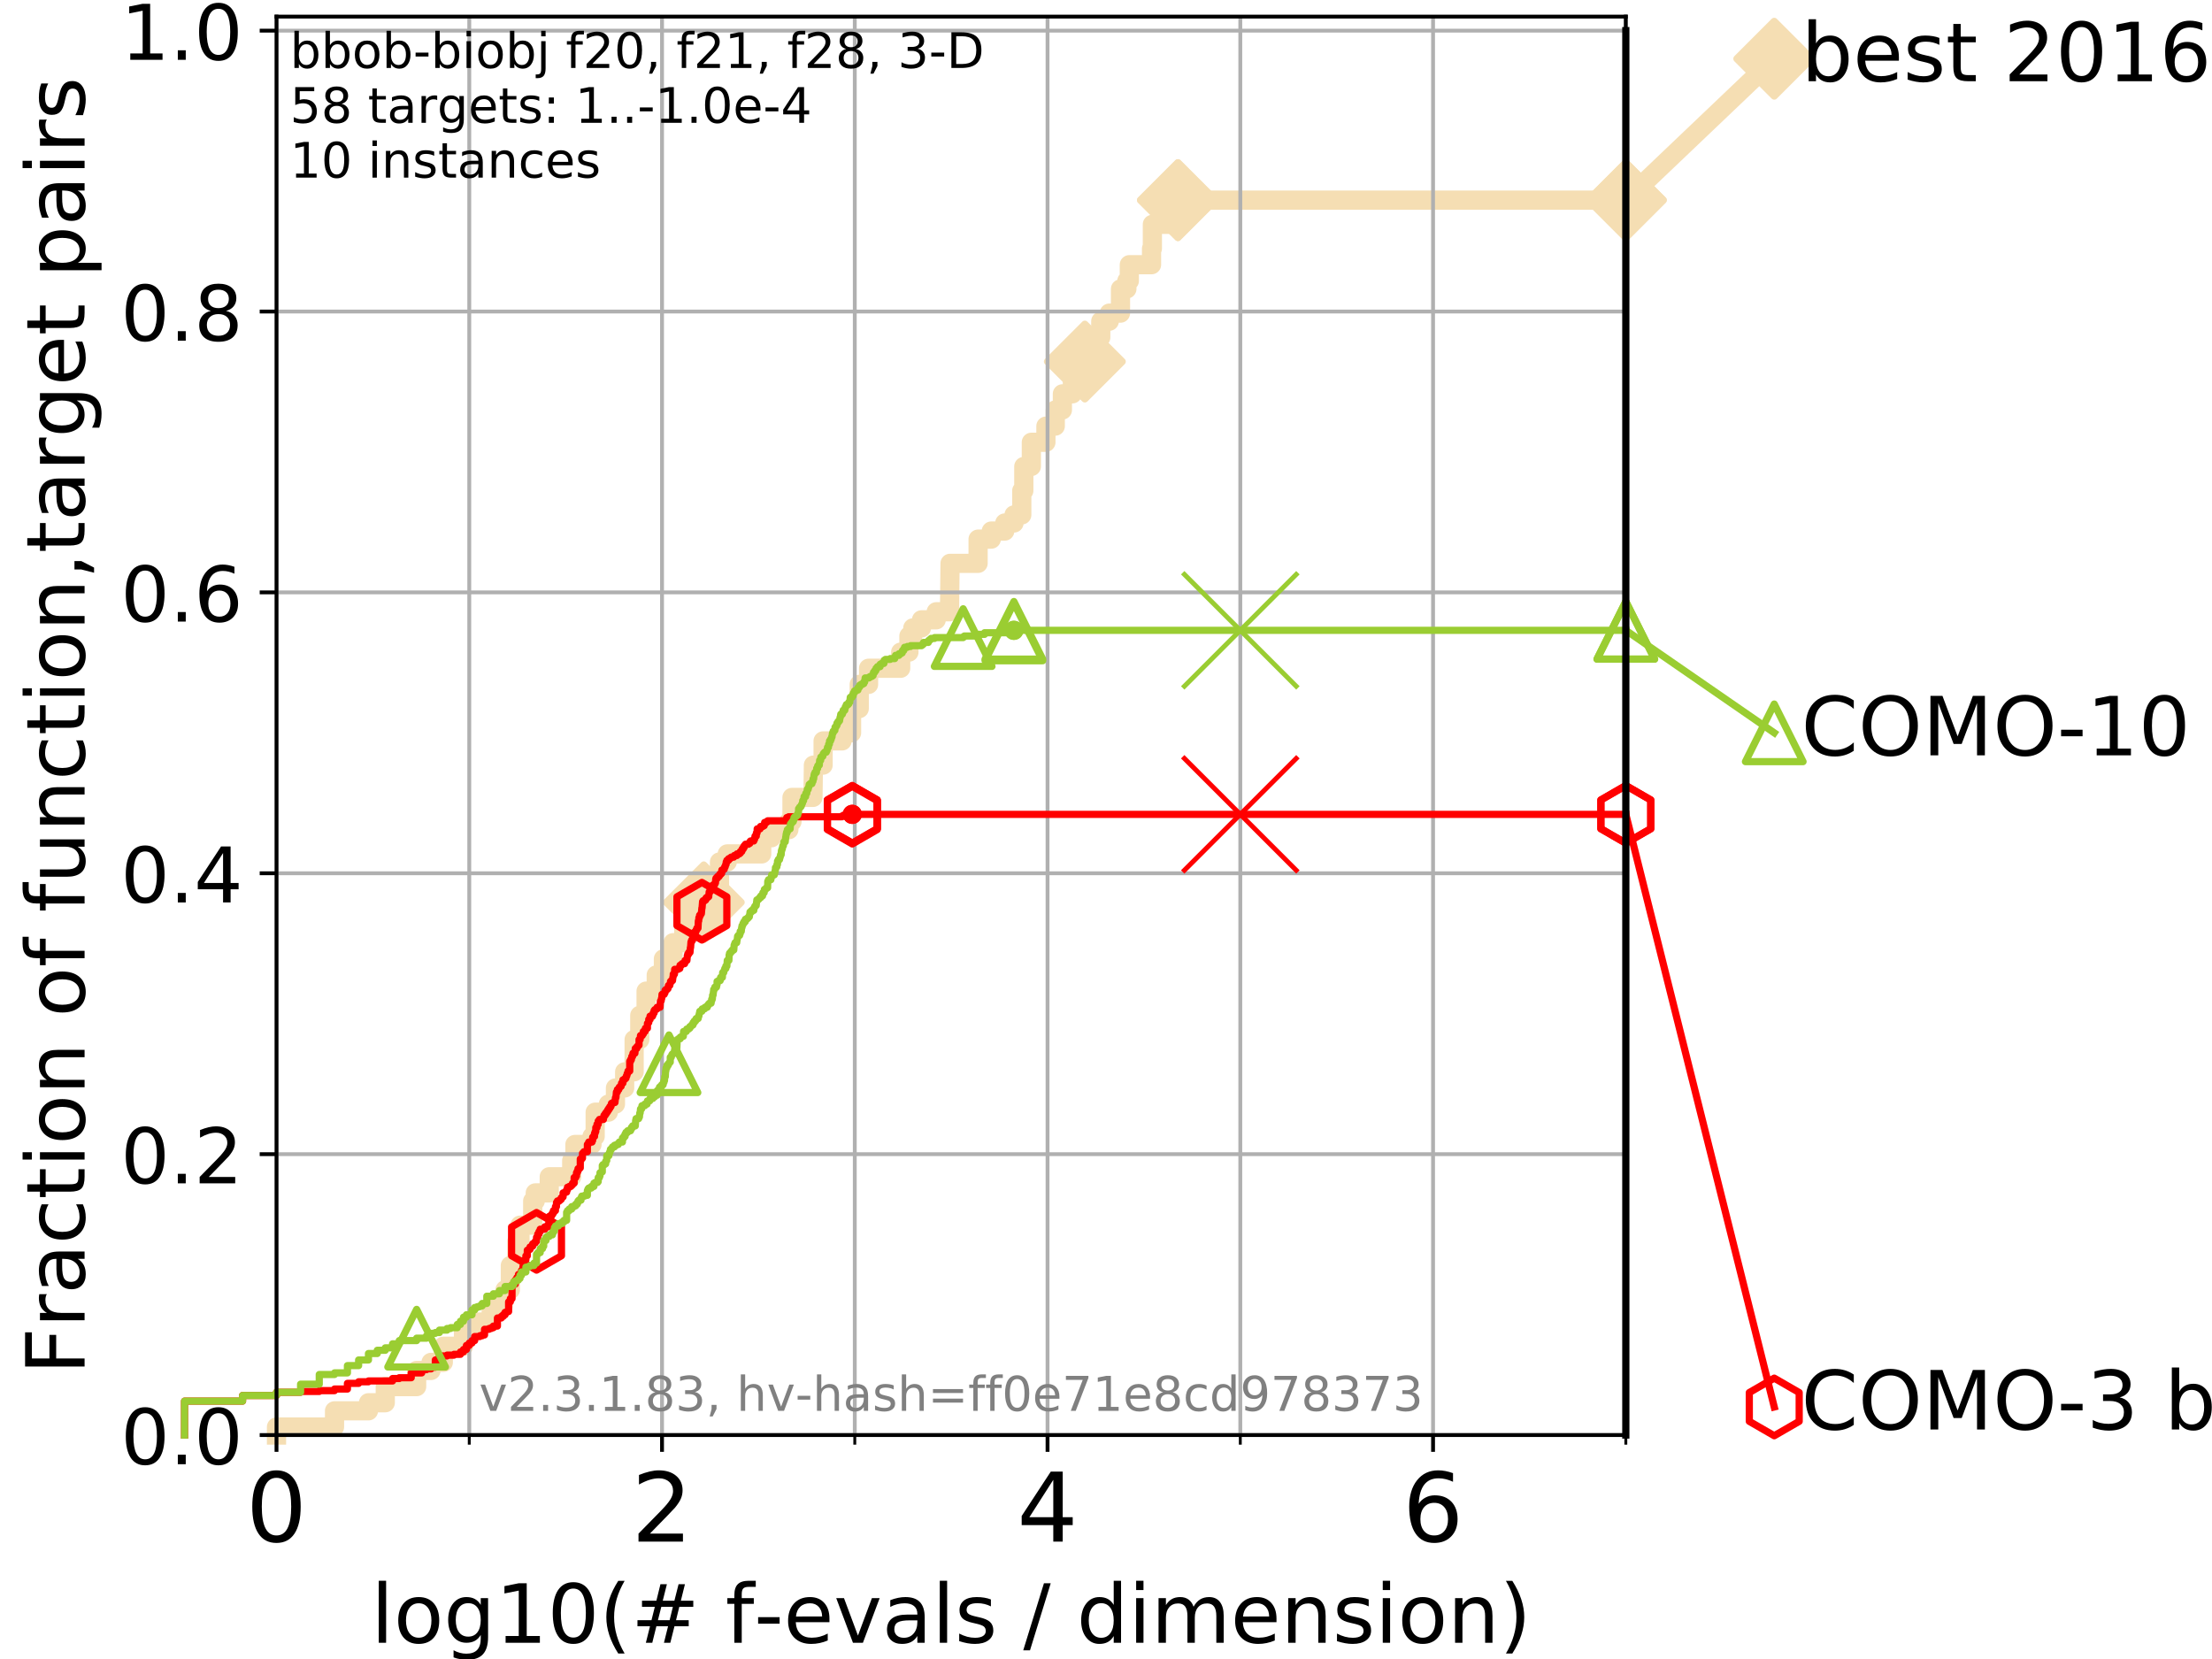<?xml version="1.0" encoding="utf-8" standalone="no"?>
<!DOCTYPE svg PUBLIC "-//W3C//DTD SVG 1.1//EN"
  "http://www.w3.org/Graphics/SVG/1.1/DTD/svg11.dtd">
<!-- Created with matplotlib (https://matplotlib.org/) -->
<svg height="345.6pt" version="1.1" viewBox="0 0 460.8 345.6" width="460.8pt" xmlns="http://www.w3.org/2000/svg" xmlns:xlink="http://www.w3.org/1999/xlink">
 <defs>
  <style type="text/css">
*{stroke-linecap:butt;stroke-linejoin:round;}
  </style>
 </defs>
 <g id="figure_1">
  <g id="patch_1">
   <path d="M 0 345.6 
L 460.8 345.6 
L 460.8 0 
L 0 0 
z
" style="fill:#ffffff;"/>
  </g>
  <g id="axes_1">
   <g id="patch_2">
    <path d="M 57.6 298.944 
L 338.688 298.944 
L 338.688 3.456 
L 57.6 3.456 
z
" style="fill:#ffffff;"/>
   </g>
   <g id="line2d_1">
    <path d="M 57.6 298.944 
L 57.6 297.263 
L 69.688 297.263 
L 69.688 293.9 
L 76.759 293.9 
L 76.759 292.218 
L 80.259 292.218 
L 80.259 288.856 
L 86.793 288.856 
L 86.793 285.493 
L 89.79 285.493 
L 89.79 283.811 
L 92.347 283.811 
L 92.347 280.449 
L 96.552 280.449 
L 96.552 277.086 
L 98.327 277.086 
L 98.327 275.404 
L 102.331 275.404 
L 102.331 272.042 
L 104.826 272.042 
L 104.826 270.36 
L 105.21 270.36 
L 105.21 268.679 
L 106.312 268.679 
L 106.312 263.635 
L 107.68 263.635 
L 107.68 258.591 
L 108.326 258.591 
L 108.326 255.228 
L 110.969 255.228 
L 110.969 250.184 
L 111.506 250.184 
L 111.506 248.502 
L 114.419 248.502 
L 114.419 245.139 
L 119.097 245.139 
L 119.097 241.777 
L 119.768 241.777 
L 119.768 238.414 
L 123.327 238.414 
L 123.327 236.732 
L 123.985 236.732 
L 123.985 231.688 
L 126.729 231.688 
L 126.729 230.007 
L 128.21 230.007 
L 128.21 226.644 
L 130.128 226.644 
L 130.128 223.281 
L 132.101 223.281 
L 132.101 216.556 
L 133.277 216.556 
L 133.277 211.512 
L 134.591 211.512 
L 134.591 206.467 
L 136.708 206.467 
L 136.708 203.105 
L 138.199 203.105 
L 138.199 199.742 
L 140.196 199.742 
L 140.196 196.379 
L 142.442 196.379 
L 142.442 193.016 
L 143.101 193.016 
L 143.101 191.335 
L 146.609 191.335 
L 146.609 187.972 
L 148.032 187.972 
L 148.032 184.609 
L 149.882 184.609 
L 149.882 179.565 
L 151.502 179.565 
L 151.502 177.884 
L 158.679 177.884 
L 158.679 174.521 
L 160.712 174.521 
L 160.712 172.84 
L 164.334 172.84 
L 164.334 171.158 
L 164.986 171.158 
L 164.986 166.114 
L 169.36 166.114 
L 169.446 159.388 
L 171.468 159.388 
L 171.468 154.344 
L 175.423 154.344 
L 175.423 152.663 
L 177.397 152.663 
L 177.397 147.619 
L 178.994 147.619 
L 178.994 142.574 
L 180.938 142.574 
L 180.938 139.212 
L 187.628 139.212 
L 187.628 135.849 
L 189.345 135.849 
L 189.345 132.486 
L 190.16 132.486 
L 190.16 130.805 
L 191.964 130.805 
L 191.964 129.123 
L 195.031 129.123 
L 195.031 127.442 
L 197.805 127.442 
L 197.913 117.354 
L 203.756 117.354 
L 203.756 112.309 
L 206.504 112.309 
L 206.504 110.628 
L 209.313 110.628 
L 209.313 108.947 
L 211.237 108.947 
L 211.237 107.265 
L 212.854 107.265 
L 212.854 102.221 
L 213.278 102.221 
L 213.278 97.177 
L 214.847 97.177 
L 214.847 92.133 
L 217.884 92.133 
L 217.884 88.77 
L 219.835 88.77 
L 219.835 85.407 
L 221.314 85.407 
L 221.314 82.044 
L 223.396 82.044 
L 223.396 78.682 
L 224.689 78.682 
L 224.689 75.319 
L 225.992 75.319 
L 225.992 73.637 
L 228.598 73.637 
L 228.598 70.275 
L 229.31 70.275 
L 229.31 66.912 
L 231.085 66.912 
L 231.085 65.23 
L 233.419 65.23 
L 233.419 60.186 
L 234.75 60.186 
L 234.75 58.505 
L 235.261 58.505 
L 235.261 55.142 
L 239.886 55.142 
L 239.886 51.779 
L 240.06 51.779 
L 240.06 46.735 
L 245.382 46.735 
L 245.382 41.691 
L 338.688 41.691 
L 338.688 41.691 
" style="fill:none;stroke:#f5deb3;stroke-linecap:square;stroke-width:4;"/>
   </g>
   <g id="line2d_2">
    <defs>
     <path d="M 0 7.778 
L 7.778 0 
L 0 -7.778 
L -7.778 0 
z
" id="m53a158436d" style="stroke:#f5deb3;stroke-linejoin:miter;stroke-width:1.5;"/>
    </defs>
    <g>
     <use style="fill:#f5deb3;stroke:#f5deb3;stroke-linejoin:miter;stroke-width:1.5;" x="146.609" xlink:href="#m53a158436d" y="187.972"/>
     <use style="fill:#f5deb3;stroke:#f5deb3;stroke-linejoin:miter;stroke-width:1.5;" x="225.992" xlink:href="#m53a158436d" y="75.319"/>
     <use style="fill:#f5deb3;stroke:#f5deb3;stroke-linejoin:miter;stroke-width:1.5;" x="245.382" xlink:href="#m53a158436d" y="41.691"/>
     <use style="fill:#f5deb3;stroke:#f5deb3;stroke-linejoin:miter;stroke-width:1.5;" x="245.382" xlink:href="#m53a158436d" y="41.691"/>
     <use style="fill:#f5deb3;stroke:#f5deb3;stroke-linejoin:miter;stroke-width:1.5;" x="338.688" xlink:href="#m53a158436d" y="41.691"/>
    </g>
   </g>
   <g id="line2d_3">
    <path style="fill:none;stroke:#f5deb3;stroke-linecap:square;stroke-width:4;"/>
    <g/>
   </g>
   <g id="line2d_4">
    <path d="M 338.688 41.691 
L 369.608 12.233 
" style="fill:none;stroke:#f5deb3;stroke-linecap:square;stroke-width:4;"/>
    <g>
     <use style="fill:#f5deb3;stroke:#f5deb3;stroke-linejoin:miter;stroke-width:1.5;" x="338.688" xlink:href="#m53a158436d" y="41.691"/>
     <use style="fill:#f5deb3;stroke:#f5deb3;stroke-linejoin:miter;stroke-width:1.5;" x="369.608" xlink:href="#m53a158436d" y="12.233"/>
    </g>
   </g>
   <g id="matplotlib.axis_1">
    <g id="xtick_1">
     <g id="line2d_5">
      <path clip-path="url(#p65b2295078)" d="M 57.6 298.944 
L 57.6 3.456 
" style="fill:none;stroke:#b0b0b0;stroke-linecap:square;stroke-width:0.8;"/>
     </g>
     <g id="line2d_6">
      <defs>
       <path d="M 0 0 
L 0 3.5 
" id="m5dab5ef493" style="stroke:#000000;stroke-width:0.8;"/>
      </defs>
      <g>
       <use style="stroke:#000000;stroke-width:0.8;" x="57.6" xlink:href="#m5dab5ef493" y="298.944"/>
      </g>
     </g>
     <g id="text_1">
      <!-- 0 -->
      <defs>
       <path d="M 31.781 66.406 
Q 24.172 66.406 20.328 58.906 
Q 16.5 51.422 16.5 36.375 
Q 16.5 21.391 20.328 13.891 
Q 24.172 6.391 31.781 6.391 
Q 39.453 6.391 43.281 13.891 
Q 47.125 21.391 47.125 36.375 
Q 47.125 51.422 43.281 58.906 
Q 39.453 66.406 31.781 66.406 
z
M 31.781 74.219 
Q 44.047 74.219 50.516 64.516 
Q 56.984 54.828 56.984 36.375 
Q 56.984 17.969 50.516 8.266 
Q 44.047 -1.422 31.781 -1.422 
Q 19.531 -1.422 13.062 8.266 
Q 6.594 17.969 6.594 36.375 
Q 6.594 54.828 13.062 64.516 
Q 19.531 74.219 31.781 74.219 
z
" id="DejaVuSans-48"/>
      </defs>
      <g transform="translate(51.237 321.141)scale(0.2 -0.2)">
       <use xlink:href="#DejaVuSans-48"/>
      </g>
     </g>
    </g>
    <g id="xtick_2">
     <g id="line2d_7">
      <path clip-path="url(#p65b2295078)" d="M 137.911 298.944 
L 137.911 3.456 
" style="fill:none;stroke:#b0b0b0;stroke-linecap:square;stroke-width:0.8;"/>
     </g>
     <g id="line2d_8">
      <g>
       <use style="stroke:#000000;stroke-width:0.8;" x="137.911" xlink:href="#m5dab5ef493" y="298.944"/>
      </g>
     </g>
     <g id="text_2">
      <!-- 2 -->
      <defs>
       <path d="M 19.188 8.297 
L 53.609 8.297 
L 53.609 0 
L 7.328 0 
L 7.328 8.297 
Q 12.938 14.109 22.625 23.891 
Q 32.328 33.688 34.812 36.531 
Q 39.547 41.844 41.422 45.531 
Q 43.312 49.219 43.312 52.781 
Q 43.312 58.594 39.234 62.25 
Q 35.156 65.922 28.609 65.922 
Q 23.969 65.922 18.812 64.312 
Q 13.672 62.703 7.812 59.422 
L 7.812 69.391 
Q 13.766 71.781 18.938 73 
Q 24.125 74.219 28.422 74.219 
Q 39.75 74.219 46.484 68.547 
Q 53.219 62.891 53.219 53.422 
Q 53.219 48.922 51.531 44.891 
Q 49.859 40.875 45.406 35.406 
Q 44.188 33.984 37.641 27.219 
Q 31.109 20.453 19.188 8.297 
z
" id="DejaVuSans-50"/>
      </defs>
      <g transform="translate(131.548 321.141)scale(0.2 -0.2)">
       <use xlink:href="#DejaVuSans-50"/>
      </g>
     </g>
    </g>
    <g id="xtick_3">
     <g id="line2d_9">
      <path clip-path="url(#p65b2295078)" d="M 218.222 298.944 
L 218.222 3.456 
" style="fill:none;stroke:#b0b0b0;stroke-linecap:square;stroke-width:0.8;"/>
     </g>
     <g id="line2d_10">
      <g>
       <use style="stroke:#000000;stroke-width:0.8;" x="218.222" xlink:href="#m5dab5ef493" y="298.944"/>
      </g>
     </g>
     <g id="text_3">
      <!-- 4 -->
      <defs>
       <path d="M 37.797 64.312 
L 12.891 25.391 
L 37.797 25.391 
z
M 35.203 72.906 
L 47.609 72.906 
L 47.609 25.391 
L 58.016 25.391 
L 58.016 17.188 
L 47.609 17.188 
L 47.609 0 
L 37.797 0 
L 37.797 17.188 
L 4.891 17.188 
L 4.891 26.703 
z
" id="DejaVuSans-52"/>
      </defs>
      <g transform="translate(211.859 321.141)scale(0.2 -0.2)">
       <use xlink:href="#DejaVuSans-52"/>
      </g>
     </g>
    </g>
    <g id="xtick_4">
     <g id="line2d_11">
      <path clip-path="url(#p65b2295078)" d="M 298.533 298.944 
L 298.533 3.456 
" style="fill:none;stroke:#b0b0b0;stroke-linecap:square;stroke-width:0.8;"/>
     </g>
     <g id="line2d_12">
      <g>
       <use style="stroke:#000000;stroke-width:0.8;" x="298.533" xlink:href="#m5dab5ef493" y="298.944"/>
      </g>
     </g>
     <g id="text_4">
      <!-- 6 -->
      <defs>
       <path d="M 33.016 40.375 
Q 26.375 40.375 22.484 35.828 
Q 18.609 31.297 18.609 23.391 
Q 18.609 15.531 22.484 10.953 
Q 26.375 6.391 33.016 6.391 
Q 39.656 6.391 43.531 10.953 
Q 47.406 15.531 47.406 23.391 
Q 47.406 31.297 43.531 35.828 
Q 39.656 40.375 33.016 40.375 
z
M 52.594 71.297 
L 52.594 62.312 
Q 48.875 64.062 45.094 64.984 
Q 41.312 65.922 37.594 65.922 
Q 27.828 65.922 22.672 59.328 
Q 17.531 52.734 16.797 39.406 
Q 19.672 43.656 24.016 45.922 
Q 28.375 48.188 33.594 48.188 
Q 44.578 48.188 50.953 41.516 
Q 57.328 34.859 57.328 23.391 
Q 57.328 12.156 50.688 5.359 
Q 44.047 -1.422 33.016 -1.422 
Q 20.359 -1.422 13.672 8.266 
Q 6.984 17.969 6.984 36.375 
Q 6.984 53.656 15.188 63.938 
Q 23.391 74.219 37.203 74.219 
Q 40.922 74.219 44.703 73.484 
Q 48.484 72.75 52.594 71.297 
z
" id="DejaVuSans-54"/>
      </defs>
      <g transform="translate(292.17 321.141)scale(0.2 -0.2)">
       <use xlink:href="#DejaVuSans-54"/>
      </g>
     </g>
    </g>
    <g id="xtick_5">
     <g id="line2d_13">
      <path clip-path="url(#p65b2295078)" d="M 97.755 298.944 
L 97.755 3.456 
" style="fill:none;stroke:#b0b0b0;stroke-linecap:square;stroke-width:0.8;"/>
     </g>
     <g id="line2d_14">
      <defs>
       <path d="M 0 0 
L 0 2 
" id="m9bba367f09" style="stroke:#000000;stroke-width:0.6;"/>
      </defs>
      <g>
       <use style="stroke:#000000;stroke-width:0.6;" x="97.755" xlink:href="#m9bba367f09" y="298.944"/>
      </g>
     </g>
    </g>
    <g id="xtick_6">
     <g id="line2d_15">
      <path clip-path="url(#p65b2295078)" d="M 178.066 298.944 
L 178.066 3.456 
" style="fill:none;stroke:#b0b0b0;stroke-linecap:square;stroke-width:0.8;"/>
     </g>
     <g id="line2d_16">
      <g>
       <use style="stroke:#000000;stroke-width:0.6;" x="178.066" xlink:href="#m9bba367f09" y="298.944"/>
      </g>
     </g>
    </g>
    <g id="xtick_7">
     <g id="line2d_17">
      <path clip-path="url(#p65b2295078)" d="M 258.377 298.944 
L 258.377 3.456 
" style="fill:none;stroke:#b0b0b0;stroke-linecap:square;stroke-width:0.8;"/>
     </g>
     <g id="line2d_18">
      <g>
       <use style="stroke:#000000;stroke-width:0.6;" x="258.377" xlink:href="#m9bba367f09" y="298.944"/>
      </g>
     </g>
    </g>
    <g id="xtick_8">
     <g id="line2d_19">
      <path clip-path="url(#p65b2295078)" d="M 338.688 298.944 
L 338.688 3.456 
" style="fill:none;stroke:#b0b0b0;stroke-linecap:square;stroke-width:0.8;"/>
     </g>
     <g id="line2d_20">
      <g>
       <use style="stroke:#000000;stroke-width:0.6;" x="338.688" xlink:href="#m9bba367f09" y="298.944"/>
      </g>
     </g>
    </g>
    <g id="text_5">
     <!-- log10(# f-evals / dimension) -->
     <defs>
      <path d="M 9.422 75.984 
L 18.406 75.984 
L 18.406 0 
L 9.422 0 
z
" id="DejaVuSans-108"/>
      <path d="M 30.609 48.391 
Q 23.391 48.391 19.188 42.75 
Q 14.984 37.109 14.984 27.297 
Q 14.984 17.484 19.156 11.844 
Q 23.344 6.203 30.609 6.203 
Q 37.797 6.203 41.984 11.859 
Q 46.188 17.531 46.188 27.297 
Q 46.188 37.016 41.984 42.703 
Q 37.797 48.391 30.609 48.391 
z
M 30.609 56 
Q 42.328 56 49.016 48.375 
Q 55.719 40.766 55.719 27.297 
Q 55.719 13.875 49.016 6.219 
Q 42.328 -1.422 30.609 -1.422 
Q 18.844 -1.422 12.172 6.219 
Q 5.516 13.875 5.516 27.297 
Q 5.516 40.766 12.172 48.375 
Q 18.844 56 30.609 56 
z
" id="DejaVuSans-111"/>
      <path d="M 45.406 27.984 
Q 45.406 37.75 41.375 43.109 
Q 37.359 48.484 30.078 48.484 
Q 22.859 48.484 18.828 43.109 
Q 14.797 37.75 14.797 27.984 
Q 14.797 18.266 18.828 12.891 
Q 22.859 7.516 30.078 7.516 
Q 37.359 7.516 41.375 12.891 
Q 45.406 18.266 45.406 27.984 
z
M 54.391 6.781 
Q 54.391 -7.172 48.188 -13.984 
Q 42 -20.797 29.203 -20.797 
Q 24.469 -20.797 20.266 -20.094 
Q 16.062 -19.391 12.109 -17.922 
L 12.109 -9.188 
Q 16.062 -11.328 19.922 -12.344 
Q 23.781 -13.375 27.781 -13.375 
Q 36.625 -13.375 41.016 -8.766 
Q 45.406 -4.156 45.406 5.172 
L 45.406 9.625 
Q 42.625 4.781 38.281 2.391 
Q 33.938 0 27.875 0 
Q 17.828 0 11.672 7.656 
Q 5.516 15.328 5.516 27.984 
Q 5.516 40.672 11.672 48.328 
Q 17.828 56 27.875 56 
Q 33.938 56 38.281 53.609 
Q 42.625 51.219 45.406 46.391 
L 45.406 54.688 
L 54.391 54.688 
z
" id="DejaVuSans-103"/>
      <path d="M 12.406 8.297 
L 28.516 8.297 
L 28.516 63.922 
L 10.984 60.406 
L 10.984 69.391 
L 28.422 72.906 
L 38.281 72.906 
L 38.281 8.297 
L 54.391 8.297 
L 54.391 0 
L 12.406 0 
z
" id="DejaVuSans-49"/>
      <path d="M 31 75.875 
Q 24.469 64.656 21.281 53.656 
Q 18.109 42.672 18.109 31.391 
Q 18.109 20.125 21.312 9.062 
Q 24.516 -2 31 -13.188 
L 23.188 -13.188 
Q 15.875 -1.703 12.234 9.375 
Q 8.594 20.453 8.594 31.391 
Q 8.594 42.281 12.203 53.312 
Q 15.828 64.359 23.188 75.875 
z
" id="DejaVuSans-40"/>
      <path d="M 51.125 44 
L 36.922 44 
L 32.812 27.688 
L 47.125 27.688 
z
M 43.797 71.781 
L 38.719 51.516 
L 52.984 51.516 
L 58.109 71.781 
L 65.922 71.781 
L 60.891 51.516 
L 76.125 51.516 
L 76.125 44 
L 58.984 44 
L 54.984 27.688 
L 70.516 27.688 
L 70.516 20.219 
L 53.078 20.219 
L 48 0 
L 40.188 0 
L 45.219 20.219 
L 30.906 20.219 
L 25.875 0 
L 18.016 0 
L 23.094 20.219 
L 7.719 20.219 
L 7.719 27.688 
L 24.906 27.688 
L 29 44 
L 13.281 44 
L 13.281 51.516 
L 30.906 51.516 
L 35.891 71.781 
z
" id="DejaVuSans-35"/>
      <path id="DejaVuSans-32"/>
      <path d="M 37.109 75.984 
L 37.109 68.5 
L 28.516 68.5 
Q 23.688 68.5 21.797 66.547 
Q 19.922 64.594 19.922 59.516 
L 19.922 54.688 
L 34.719 54.688 
L 34.719 47.703 
L 19.922 47.703 
L 19.922 0 
L 10.891 0 
L 10.891 47.703 
L 2.297 47.703 
L 2.297 54.688 
L 10.891 54.688 
L 10.891 58.5 
Q 10.891 67.625 15.141 71.797 
Q 19.391 75.984 28.609 75.984 
z
" id="DejaVuSans-102"/>
      <path d="M 4.891 31.391 
L 31.203 31.391 
L 31.203 23.391 
L 4.891 23.391 
z
" id="DejaVuSans-45"/>
      <path d="M 56.203 29.594 
L 56.203 25.203 
L 14.891 25.203 
Q 15.484 15.922 20.484 11.062 
Q 25.484 6.203 34.422 6.203 
Q 39.594 6.203 44.453 7.469 
Q 49.312 8.734 54.109 11.281 
L 54.109 2.781 
Q 49.266 0.734 44.188 -0.344 
Q 39.109 -1.422 33.891 -1.422 
Q 20.797 -1.422 13.156 6.188 
Q 5.516 13.812 5.516 26.812 
Q 5.516 40.234 12.766 48.109 
Q 20.016 56 32.328 56 
Q 43.359 56 49.781 48.891 
Q 56.203 41.797 56.203 29.594 
z
M 47.219 32.234 
Q 47.125 39.594 43.094 43.984 
Q 39.062 48.391 32.422 48.391 
Q 24.906 48.391 20.391 44.141 
Q 15.875 39.891 15.188 32.172 
z
" id="DejaVuSans-101"/>
      <path d="M 2.984 54.688 
L 12.5 54.688 
L 29.594 8.797 
L 46.688 54.688 
L 56.203 54.688 
L 35.688 0 
L 23.484 0 
z
" id="DejaVuSans-118"/>
      <path d="M 34.281 27.484 
Q 23.391 27.484 19.188 25 
Q 14.984 22.516 14.984 16.5 
Q 14.984 11.719 18.141 8.906 
Q 21.297 6.109 26.703 6.109 
Q 34.188 6.109 38.703 11.406 
Q 43.219 16.703 43.219 25.484 
L 43.219 27.484 
z
M 52.203 31.203 
L 52.203 0 
L 43.219 0 
L 43.219 8.297 
Q 40.141 3.328 35.547 0.953 
Q 30.953 -1.422 24.312 -1.422 
Q 15.922 -1.422 10.953 3.297 
Q 6 8.016 6 15.922 
Q 6 25.141 12.172 29.828 
Q 18.359 34.516 30.609 34.516 
L 43.219 34.516 
L 43.219 35.406 
Q 43.219 41.609 39.141 45 
Q 35.062 48.391 27.688 48.391 
Q 23 48.391 18.547 47.266 
Q 14.109 46.141 10.016 43.891 
L 10.016 52.203 
Q 14.938 54.109 19.578 55.047 
Q 24.219 56 28.609 56 
Q 40.484 56 46.344 49.844 
Q 52.203 43.703 52.203 31.203 
z
" id="DejaVuSans-97"/>
      <path d="M 44.281 53.078 
L 44.281 44.578 
Q 40.484 46.531 36.375 47.5 
Q 32.281 48.484 27.875 48.484 
Q 21.188 48.484 17.844 46.438 
Q 14.5 44.391 14.5 40.281 
Q 14.5 37.156 16.891 35.375 
Q 19.281 33.594 26.516 31.984 
L 29.594 31.297 
Q 39.156 29.25 43.188 25.516 
Q 47.219 21.781 47.219 15.094 
Q 47.219 7.469 41.188 3.016 
Q 35.156 -1.422 24.609 -1.422 
Q 20.219 -1.422 15.453 -0.562 
Q 10.688 0.297 5.422 2 
L 5.422 11.281 
Q 10.406 8.688 15.234 7.391 
Q 20.062 6.109 24.812 6.109 
Q 31.156 6.109 34.562 8.281 
Q 37.984 10.453 37.984 14.406 
Q 37.984 18.062 35.516 20.016 
Q 33.062 21.969 24.703 23.781 
L 21.578 24.516 
Q 13.234 26.266 9.516 29.906 
Q 5.812 33.547 5.812 39.891 
Q 5.812 47.609 11.281 51.797 
Q 16.75 56 26.812 56 
Q 31.781 56 36.172 55.266 
Q 40.578 54.547 44.281 53.078 
z
" id="DejaVuSans-115"/>
      <path d="M 25.391 72.906 
L 33.688 72.906 
L 8.297 -9.281 
L 0 -9.281 
z
" id="DejaVuSans-47"/>
      <path d="M 45.406 46.391 
L 45.406 75.984 
L 54.391 75.984 
L 54.391 0 
L 45.406 0 
L 45.406 8.203 
Q 42.578 3.328 38.25 0.953 
Q 33.938 -1.422 27.875 -1.422 
Q 17.969 -1.422 11.734 6.484 
Q 5.516 14.406 5.516 27.297 
Q 5.516 40.188 11.734 48.094 
Q 17.969 56 27.875 56 
Q 33.938 56 38.25 53.625 
Q 42.578 51.266 45.406 46.391 
z
M 14.797 27.297 
Q 14.797 17.391 18.875 11.75 
Q 22.953 6.109 30.078 6.109 
Q 37.203 6.109 41.297 11.75 
Q 45.406 17.391 45.406 27.297 
Q 45.406 37.203 41.297 42.844 
Q 37.203 48.484 30.078 48.484 
Q 22.953 48.484 18.875 42.844 
Q 14.797 37.203 14.797 27.297 
z
" id="DejaVuSans-100"/>
      <path d="M 9.422 54.688 
L 18.406 54.688 
L 18.406 0 
L 9.422 0 
z
M 9.422 75.984 
L 18.406 75.984 
L 18.406 64.594 
L 9.422 64.594 
z
" id="DejaVuSans-105"/>
      <path d="M 52 44.188 
Q 55.375 50.25 60.062 53.125 
Q 64.75 56 71.094 56 
Q 79.641 56 84.281 50.016 
Q 88.922 44.047 88.922 33.016 
L 88.922 0 
L 79.891 0 
L 79.891 32.719 
Q 79.891 40.578 77.094 44.375 
Q 74.312 48.188 68.609 48.188 
Q 61.625 48.188 57.562 43.547 
Q 53.516 38.922 53.516 30.906 
L 53.516 0 
L 44.484 0 
L 44.484 32.719 
Q 44.484 40.625 41.703 44.406 
Q 38.922 48.188 33.109 48.188 
Q 26.219 48.188 22.156 43.531 
Q 18.109 38.875 18.109 30.906 
L 18.109 0 
L 9.078 0 
L 9.078 54.688 
L 18.109 54.688 
L 18.109 46.188 
Q 21.188 51.219 25.484 53.609 
Q 29.781 56 35.688 56 
Q 41.656 56 45.828 52.969 
Q 50 49.953 52 44.188 
z
" id="DejaVuSans-109"/>
      <path d="M 54.891 33.016 
L 54.891 0 
L 45.906 0 
L 45.906 32.719 
Q 45.906 40.484 42.875 44.328 
Q 39.844 48.188 33.797 48.188 
Q 26.516 48.188 22.312 43.547 
Q 18.109 38.922 18.109 30.906 
L 18.109 0 
L 9.078 0 
L 9.078 54.688 
L 18.109 54.688 
L 18.109 46.188 
Q 21.344 51.125 25.703 53.562 
Q 30.078 56 35.797 56 
Q 45.219 56 50.047 50.172 
Q 54.891 44.344 54.891 33.016 
z
" id="DejaVuSans-110"/>
      <path d="M 8.016 75.875 
L 15.828 75.875 
Q 23.141 64.359 26.781 53.312 
Q 30.422 42.281 30.422 31.391 
Q 30.422 20.453 26.781 9.375 
Q 23.141 -1.703 15.828 -13.188 
L 8.016 -13.188 
Q 14.5 -2 17.703 9.062 
Q 20.906 20.125 20.906 31.391 
Q 20.906 42.672 17.703 53.656 
Q 14.5 64.656 8.016 75.875 
z
" id="DejaVuSans-41"/>
     </defs>
     <g transform="translate(77.303 342.218)scale(0.17 -0.17)">
      <use xlink:href="#DejaVuSans-108"/>
      <use x="27.783" xlink:href="#DejaVuSans-111"/>
      <use x="88.965" xlink:href="#DejaVuSans-103"/>
      <use x="152.441" xlink:href="#DejaVuSans-49"/>
      <use x="216.064" xlink:href="#DejaVuSans-48"/>
      <use x="279.688" xlink:href="#DejaVuSans-40"/>
      <use x="318.701" xlink:href="#DejaVuSans-35"/>
      <use x="402.49" xlink:href="#DejaVuSans-32"/>
      <use x="434.277" xlink:href="#DejaVuSans-102"/>
      <use x="469.404" xlink:href="#DejaVuSans-45"/>
      <use x="505.488" xlink:href="#DejaVuSans-101"/>
      <use x="567.012" xlink:href="#DejaVuSans-118"/>
      <use x="626.191" xlink:href="#DejaVuSans-97"/>
      <use x="687.471" xlink:href="#DejaVuSans-108"/>
      <use x="715.254" xlink:href="#DejaVuSans-115"/>
      <use x="767.354" xlink:href="#DejaVuSans-32"/>
      <use x="799.141" xlink:href="#DejaVuSans-47"/>
      <use x="832.832" xlink:href="#DejaVuSans-32"/>
      <use x="864.619" xlink:href="#DejaVuSans-100"/>
      <use x="928.096" xlink:href="#DejaVuSans-105"/>
      <use x="955.879" xlink:href="#DejaVuSans-109"/>
      <use x="1053.291" xlink:href="#DejaVuSans-101"/>
      <use x="1114.814" xlink:href="#DejaVuSans-110"/>
      <use x="1178.193" xlink:href="#DejaVuSans-115"/>
      <use x="1230.293" xlink:href="#DejaVuSans-105"/>
      <use x="1258.076" xlink:href="#DejaVuSans-111"/>
      <use x="1319.258" xlink:href="#DejaVuSans-110"/>
      <use x="1382.637" xlink:href="#DejaVuSans-41"/>
     </g>
    </g>
   </g>
   <g id="matplotlib.axis_2">
    <g id="ytick_1">
     <g id="line2d_21">
      <path clip-path="url(#p65b2295078)" d="M 57.6 298.944 
L 338.688 298.944 
" style="fill:none;stroke:#b0b0b0;stroke-linecap:square;stroke-width:0.8;"/>
     </g>
     <g id="line2d_22">
      <defs>
       <path d="M 0 0 
L -3.5 0 
" id="md4e3d8aab6" style="stroke:#000000;stroke-width:0.8;"/>
      </defs>
      <g>
       <use style="stroke:#000000;stroke-width:0.8;" x="57.6" xlink:href="#md4e3d8aab6" y="298.944"/>
      </g>
     </g>
     <g id="text_6">
      <!-- 0.0 -->
      <defs>
       <path d="M 10.688 12.406 
L 21 12.406 
L 21 0 
L 10.688 0 
z
" id="DejaVuSans-46"/>
      </defs>
      <g transform="translate(25.155 305.023)scale(0.16 -0.16)">
       <use xlink:href="#DejaVuSans-48"/>
       <use x="63.623" xlink:href="#DejaVuSans-46"/>
       <use x="95.41" xlink:href="#DejaVuSans-48"/>
      </g>
     </g>
    </g>
    <g id="ytick_2">
     <g id="line2d_23">
      <path clip-path="url(#p65b2295078)" d="M 57.6 240.432 
L 338.688 240.432 
" style="fill:none;stroke:#b0b0b0;stroke-linecap:square;stroke-width:0.8;"/>
     </g>
     <g id="line2d_24">
      <g>
       <use style="stroke:#000000;stroke-width:0.8;" x="57.6" xlink:href="#md4e3d8aab6" y="240.432"/>
      </g>
     </g>
     <g id="text_7">
      <!-- 0.2 -->
      <g transform="translate(25.155 246.51)scale(0.16 -0.16)">
       <use xlink:href="#DejaVuSans-48"/>
       <use x="63.623" xlink:href="#DejaVuSans-46"/>
       <use x="95.41" xlink:href="#DejaVuSans-50"/>
      </g>
     </g>
    </g>
    <g id="ytick_3">
     <g id="line2d_25">
      <path clip-path="url(#p65b2295078)" d="M 57.6 181.919 
L 338.688 181.919 
" style="fill:none;stroke:#b0b0b0;stroke-linecap:square;stroke-width:0.8;"/>
     </g>
     <g id="line2d_26">
      <g>
       <use style="stroke:#000000;stroke-width:0.8;" x="57.6" xlink:href="#md4e3d8aab6" y="181.919"/>
      </g>
     </g>
     <g id="text_8">
      <!-- 0.4 -->
      <g transform="translate(25.155 187.998)scale(0.16 -0.16)">
       <use xlink:href="#DejaVuSans-48"/>
       <use x="63.623" xlink:href="#DejaVuSans-46"/>
       <use x="95.41" xlink:href="#DejaVuSans-52"/>
      </g>
     </g>
    </g>
    <g id="ytick_4">
     <g id="line2d_27">
      <path clip-path="url(#p65b2295078)" d="M 57.6 123.407 
L 338.688 123.407 
" style="fill:none;stroke:#b0b0b0;stroke-linecap:square;stroke-width:0.8;"/>
     </g>
     <g id="line2d_28">
      <g>
       <use style="stroke:#000000;stroke-width:0.8;" x="57.6" xlink:href="#md4e3d8aab6" y="123.407"/>
      </g>
     </g>
     <g id="text_9">
      <!-- 0.6 -->
      <g transform="translate(25.155 129.485)scale(0.16 -0.16)">
       <use xlink:href="#DejaVuSans-48"/>
       <use x="63.623" xlink:href="#DejaVuSans-46"/>
       <use x="95.41" xlink:href="#DejaVuSans-54"/>
      </g>
     </g>
    </g>
    <g id="ytick_5">
     <g id="line2d_29">
      <path clip-path="url(#p65b2295078)" d="M 57.6 64.894 
L 338.688 64.894 
" style="fill:none;stroke:#b0b0b0;stroke-linecap:square;stroke-width:0.8;"/>
     </g>
     <g id="line2d_30">
      <g>
       <use style="stroke:#000000;stroke-width:0.8;" x="57.6" xlink:href="#md4e3d8aab6" y="64.894"/>
      </g>
     </g>
     <g id="text_10">
      <!-- 0.8 -->
      <defs>
       <path d="M 31.781 34.625 
Q 24.75 34.625 20.719 30.859 
Q 16.703 27.094 16.703 20.516 
Q 16.703 13.922 20.719 10.156 
Q 24.75 6.391 31.781 6.391 
Q 38.812 6.391 42.859 10.172 
Q 46.922 13.969 46.922 20.516 
Q 46.922 27.094 42.891 30.859 
Q 38.875 34.625 31.781 34.625 
z
M 21.922 38.812 
Q 15.578 40.375 12.031 44.719 
Q 8.5 49.078 8.5 55.328 
Q 8.5 64.062 14.719 69.141 
Q 20.953 74.219 31.781 74.219 
Q 42.672 74.219 48.875 69.141 
Q 55.078 64.062 55.078 55.328 
Q 55.078 49.078 51.531 44.719 
Q 48 40.375 41.703 38.812 
Q 48.828 37.156 52.797 32.312 
Q 56.781 27.484 56.781 20.516 
Q 56.781 9.906 50.312 4.234 
Q 43.844 -1.422 31.781 -1.422 
Q 19.734 -1.422 13.25 4.234 
Q 6.781 9.906 6.781 20.516 
Q 6.781 27.484 10.781 32.312 
Q 14.797 37.156 21.922 38.812 
z
M 18.312 54.391 
Q 18.312 48.734 21.844 45.562 
Q 25.391 42.391 31.781 42.391 
Q 38.141 42.391 41.719 45.562 
Q 45.312 48.734 45.312 54.391 
Q 45.312 60.062 41.719 63.234 
Q 38.141 66.406 31.781 66.406 
Q 25.391 66.406 21.844 63.234 
Q 18.312 60.062 18.312 54.391 
z
" id="DejaVuSans-56"/>
      </defs>
      <g transform="translate(25.155 70.973)scale(0.16 -0.16)">
       <use xlink:href="#DejaVuSans-48"/>
       <use x="63.623" xlink:href="#DejaVuSans-46"/>
       <use x="95.41" xlink:href="#DejaVuSans-56"/>
      </g>
     </g>
    </g>
    <g id="ytick_6">
     <g id="line2d_31">
      <path clip-path="url(#p65b2295078)" d="M 57.6 6.382 
L 338.688 6.382 
" style="fill:none;stroke:#b0b0b0;stroke-linecap:square;stroke-width:0.8;"/>
     </g>
     <g id="line2d_32">
      <g>
       <use style="stroke:#000000;stroke-width:0.8;" x="57.6" xlink:href="#md4e3d8aab6" y="6.382"/>
      </g>
     </g>
     <g id="text_11">
      <!-- 1.0 -->
      <g transform="translate(25.155 12.46)scale(0.16 -0.16)">
       <use xlink:href="#DejaVuSans-49"/>
       <use x="63.623" xlink:href="#DejaVuSans-46"/>
       <use x="95.41" xlink:href="#DejaVuSans-48"/>
      </g>
     </g>
    </g>
    <g id="text_12">
     <!-- Fraction of function,target pairs -->
     <defs>
      <path d="M 9.812 72.906 
L 51.703 72.906 
L 51.703 64.594 
L 19.672 64.594 
L 19.672 43.109 
L 48.578 43.109 
L 48.578 34.812 
L 19.672 34.812 
L 19.672 0 
L 9.812 0 
z
" id="DejaVuSans-70"/>
      <path d="M 41.109 46.297 
Q 39.594 47.172 37.812 47.578 
Q 36.031 48 33.891 48 
Q 26.266 48 22.188 43.047 
Q 18.109 38.094 18.109 28.812 
L 18.109 0 
L 9.078 0 
L 9.078 54.688 
L 18.109 54.688 
L 18.109 46.188 
Q 20.953 51.172 25.484 53.578 
Q 30.031 56 36.531 56 
Q 37.453 56 38.578 55.875 
Q 39.703 55.766 41.062 55.516 
z
" id="DejaVuSans-114"/>
      <path d="M 48.781 52.594 
L 48.781 44.188 
Q 44.969 46.297 41.141 47.344 
Q 37.312 48.391 33.406 48.391 
Q 24.656 48.391 19.812 42.844 
Q 14.984 37.312 14.984 27.297 
Q 14.984 17.281 19.812 11.734 
Q 24.656 6.203 33.406 6.203 
Q 37.312 6.203 41.141 7.25 
Q 44.969 8.297 48.781 10.406 
L 48.781 2.094 
Q 45.016 0.344 40.984 -0.531 
Q 36.969 -1.422 32.422 -1.422 
Q 20.062 -1.422 12.781 6.344 
Q 5.516 14.109 5.516 27.297 
Q 5.516 40.672 12.859 48.328 
Q 20.219 56 33.016 56 
Q 37.156 56 41.109 55.141 
Q 45.062 54.297 48.781 52.594 
z
" id="DejaVuSans-99"/>
      <path d="M 18.312 70.219 
L 18.312 54.688 
L 36.812 54.688 
L 36.812 47.703 
L 18.312 47.703 
L 18.312 18.016 
Q 18.312 11.328 20.141 9.422 
Q 21.969 7.516 27.594 7.516 
L 36.812 7.516 
L 36.812 0 
L 27.594 0 
Q 17.188 0 13.234 3.875 
Q 9.281 7.766 9.281 18.016 
L 9.281 47.703 
L 2.688 47.703 
L 2.688 54.688 
L 9.281 54.688 
L 9.281 70.219 
z
" id="DejaVuSans-116"/>
      <path d="M 8.5 21.578 
L 8.5 54.688 
L 17.484 54.688 
L 17.484 21.922 
Q 17.484 14.156 20.5 10.266 
Q 23.531 6.391 29.594 6.391 
Q 36.859 6.391 41.078 11.031 
Q 45.312 15.672 45.312 23.688 
L 45.312 54.688 
L 54.297 54.688 
L 54.297 0 
L 45.312 0 
L 45.312 8.406 
Q 42.047 3.422 37.719 1 
Q 33.406 -1.422 27.688 -1.422 
Q 18.266 -1.422 13.375 4.438 
Q 8.5 10.297 8.5 21.578 
z
M 31.109 56 
z
" id="DejaVuSans-117"/>
      <path d="M 11.719 12.406 
L 22.016 12.406 
L 22.016 4 
L 14.016 -11.625 
L 7.719 -11.625 
L 11.719 4 
z
" id="DejaVuSans-44"/>
      <path d="M 18.109 8.203 
L 18.109 -20.797 
L 9.078 -20.797 
L 9.078 54.688 
L 18.109 54.688 
L 18.109 46.391 
Q 20.953 51.266 25.266 53.625 
Q 29.594 56 35.594 56 
Q 45.562 56 51.781 48.094 
Q 58.016 40.188 58.016 27.297 
Q 58.016 14.406 51.781 6.484 
Q 45.562 -1.422 35.594 -1.422 
Q 29.594 -1.422 25.266 0.953 
Q 20.953 3.328 18.109 8.203 
z
M 48.688 27.297 
Q 48.688 37.203 44.609 42.844 
Q 40.531 48.484 33.406 48.484 
Q 26.266 48.484 22.188 42.844 
Q 18.109 37.203 18.109 27.297 
Q 18.109 17.391 22.188 11.75 
Q 26.266 6.109 33.406 6.109 
Q 40.531 6.109 44.609 11.75 
Q 48.688 17.391 48.688 27.297 
z
" id="DejaVuSans-112"/>
     </defs>
     <g transform="translate(17.62 286.339)rotate(-90)scale(0.17 -0.17)">
      <use xlink:href="#DejaVuSans-70"/>
      <use x="57.41" xlink:href="#DejaVuSans-114"/>
      <use x="98.523" xlink:href="#DejaVuSans-97"/>
      <use x="159.803" xlink:href="#DejaVuSans-99"/>
      <use x="214.783" xlink:href="#DejaVuSans-116"/>
      <use x="253.992" xlink:href="#DejaVuSans-105"/>
      <use x="281.775" xlink:href="#DejaVuSans-111"/>
      <use x="342.957" xlink:href="#DejaVuSans-110"/>
      <use x="406.336" xlink:href="#DejaVuSans-32"/>
      <use x="438.123" xlink:href="#DejaVuSans-111"/>
      <use x="499.305" xlink:href="#DejaVuSans-102"/>
      <use x="534.51" xlink:href="#DejaVuSans-32"/>
      <use x="566.297" xlink:href="#DejaVuSans-102"/>
      <use x="601.502" xlink:href="#DejaVuSans-117"/>
      <use x="664.881" xlink:href="#DejaVuSans-110"/>
      <use x="728.26" xlink:href="#DejaVuSans-99"/>
      <use x="783.24" xlink:href="#DejaVuSans-116"/>
      <use x="822.449" xlink:href="#DejaVuSans-105"/>
      <use x="850.232" xlink:href="#DejaVuSans-111"/>
      <use x="911.414" xlink:href="#DejaVuSans-110"/>
      <use x="974.793" xlink:href="#DejaVuSans-44"/>
      <use x="1006.58" xlink:href="#DejaVuSans-116"/>
      <use x="1045.789" xlink:href="#DejaVuSans-97"/>
      <use x="1107.068" xlink:href="#DejaVuSans-114"/>
      <use x="1148.166" xlink:href="#DejaVuSans-103"/>
      <use x="1211.643" xlink:href="#DejaVuSans-101"/>
      <use x="1273.166" xlink:href="#DejaVuSans-116"/>
      <use x="1312.375" xlink:href="#DejaVuSans-32"/>
      <use x="1344.162" xlink:href="#DejaVuSans-112"/>
      <use x="1407.639" xlink:href="#DejaVuSans-97"/>
      <use x="1468.918" xlink:href="#DejaVuSans-105"/>
      <use x="1496.701" xlink:href="#DejaVuSans-114"/>
      <use x="1537.814" xlink:href="#DejaVuSans-115"/>
     </g>
    </g>
   </g>
   <g id="line2d_33">
    <defs>
     <path d="M 0 1.5 
C 0.398 1.5 0.779 1.342 1.061 1.061 
C 1.342 0.779 1.5 0.398 1.5 0 
C 1.5 -0.398 1.342 -0.779 1.061 -1.061 
C 0.779 -1.342 0.398 -1.5 0 -1.5 
C -0.398 -1.5 -0.779 -1.342 -1.061 -1.061 
C -1.342 -0.779 -1.5 -0.398 -1.5 0 
C -1.5 0.398 -1.342 0.779 -1.061 1.061 
C -0.779 1.342 -0.398 1.5 0 1.5 
z
" id="m268ce93cb7" style="stroke:#f5deb3;"/>
    </defs>
    <g>
     <use style="fill:#f5deb3;stroke:#f5deb3;" x="245.382" xlink:href="#m268ce93cb7" y="41.691"/>
     <use style="fill:#f5deb3;stroke:#f5deb3;" x="245.382" xlink:href="#m268ce93cb7" y="41.691"/>
    </g>
   </g>
   <g id="line2d_34">
    <defs>
     <path d="M 0 1.5 
C 0.398 1.5 0.779 1.342 1.061 1.061 
C 1.342 0.779 1.5 0.398 1.5 0 
C 1.5 -0.398 1.342 -0.779 1.061 -1.061 
C 0.779 -1.342 0.398 -1.5 0 -1.5 
C -0.398 -1.5 -0.779 -1.342 -1.061 -1.061 
C -1.342 -0.779 -1.5 -0.398 -1.5 0 
C -1.5 0.398 -1.342 0.779 -1.061 1.061 
C -0.779 1.342 -0.398 1.5 0 1.5 
z
" id="m908b546782" style="stroke:#ff0000;"/>
    </defs>
    <g>
     <use style="fill:#ff0000;stroke:#ff0000;" x="177.547" xlink:href="#m908b546782" y="169.645"/>
     <use style="fill:#ff0000;stroke:#ff0000;" x="177.547" xlink:href="#m908b546782" y="169.645"/>
    </g>
   </g>
   <g id="line2d_35">
    <path d="M 38.441 298.944 
L 38.441 291.882 
L 50.529 291.882 
L 50.529 290.705 
L 57.6 290.705 
L 57.6 290.033 
L 62.617 290.033 
L 62.617 289.864 
L 66.508 289.864 
L 66.508 289.696 
L 69.688 289.696 
L 69.688 289.36 
L 72.376 289.36 
L 72.376 288.183 
L 74.705 288.183 
L 74.705 287.847 
L 76.759 287.847 
L 76.759 287.679 
L 81.776 287.679 
L 81.776 287.174 
L 83.172 287.174 
L 83.172 287.006 
L 85.667 287.006 
L 85.667 285.997 
L 87.85 285.997 
L 87.85 285.325 
L 88.847 285.325 
L 88.847 285.157 
L 89.79 285.157 
L 89.79 284.82 
L 90.684 284.82 
L 90.684 283.307 
L 91.535 283.307 
L 91.535 282.466 
L 93.122 282.466 
L 93.122 282.298 
L 94.576 282.298 
L 94.576 282.13 
L 95.918 282.13 
L 95.918 281.626 
L 96.552 281.626 
L 96.552 281.121 
L 97.164 281.121 
L 97.164 280.281 
L 97.755 280.281 
L 97.755 279.776 
L 98.327 279.776 
L 98.327 279.272 
L 98.881 279.272 
L 98.881 278.431 
L 99.938 278.431 
L 99.938 278.263 
L 100.444 278.263 
L 100.444 278.095 
L 100.935 278.095 
L 100.935 276.918 
L 101.878 276.918 
L 101.878 276.75 
L 102.331 276.75 
L 102.331 276.581 
L 102.772 276.581 
L 102.772 276.245 
L 103.623 276.245 
L 103.623 274.564 
L 104.435 274.564 
L 104.435 274.228 
L 104.826 274.228 
L 104.826 273.891 
L 105.21 273.891 
L 105.21 273.387 
L 105.585 273.387 
L 105.585 273.219 
L 105.952 273.219 
L 105.952 271.201 
L 106.312 271.201 
L 106.312 270.528 
L 106.664 270.528 
L 106.664 267.67 
L 107.009 267.67 
L 107.009 267.502 
L 107.348 267.502 
L 107.348 266.661 
L 107.68 266.661 
L 107.68 266.157 
L 108.006 266.157 
L 108.006 265.484 
L 108.64 265.484 
L 108.64 264.644 
L 108.949 264.644 
L 108.949 263.803 
L 109.252 263.803 
L 109.252 262.458 
L 109.55 262.458 
L 109.55 261.617 
L 109.843 261.617 
L 109.843 260.44 
L 110.132 260.44 
L 110.132 260.272 
L 110.415 260.272 
L 110.415 259.768 
L 110.694 259.768 
L 110.694 259.599 
L 110.969 259.599 
L 110.969 259.095 
L 111.239 259.095 
L 111.239 258.927 
L 111.506 258.927 
L 111.506 258.591 
L 111.768 258.591 
L 111.768 257.75 
L 112.026 257.75 
L 112.026 257.077 
L 112.281 257.077 
L 112.281 256.573 
L 112.532 256.573 
L 112.532 256.068 
L 113.501 256.068 
L 113.501 255.564 
L 114.194 255.564 
L 114.194 255.06 
L 114.419 255.06 
L 114.419 253.378 
L 114.86 253.378 
L 114.86 253.042 
L 115.077 253.042 
L 115.077 252.706 
L 115.291 252.706 
L 115.291 252.201 
L 115.711 252.201 
L 115.711 251.361 
L 115.918 251.361 
L 115.918 250.52 
L 116.122 250.52 
L 116.122 250.184 
L 116.523 250.184 
L 116.523 250.015 
L 116.72 250.015 
L 116.72 249.847 
L 116.914 249.847 
L 116.914 249.511 
L 117.107 249.511 
L 117.107 249.343 
L 117.298 249.343 
L 117.298 248.502 
L 117.673 248.502 
L 117.673 248.334 
L 118.04 248.334 
L 118.04 247.83 
L 118.221 247.83 
L 118.221 247.325 
L 118.577 247.325 
L 118.577 247.157 
L 118.925 247.157 
L 118.925 246.989 
L 119.097 246.989 
L 119.097 246.821 
L 119.267 246.821 
L 119.267 246.485 
L 119.603 246.485 
L 119.603 245.308 
L 119.932 245.308 
L 119.932 244.971 
L 120.094 244.971 
L 120.094 244.299 
L 120.255 244.299 
L 120.255 243.962 
L 120.414 243.962 
L 120.414 243.458 
L 120.728 243.458 
L 120.728 243.29 
L 120.883 243.29 
L 120.883 241.44 
L 121.189 241.44 
L 121.189 241.272 
L 121.34 241.272 
L 121.34 240.263 
L 121.49 240.263 
L 121.49 240.095 
L 121.638 240.095 
L 121.638 239.927 
L 122.362 239.927 
L 122.362 238.414 
L 122.503 238.414 
L 122.503 238.246 
L 122.643 238.246 
L 122.643 237.909 
L 123.327 237.909 
L 123.327 237.573 
L 123.461 237.573 
L 123.461 236.901 
L 123.594 236.901 
L 123.594 236.732 
L 123.856 236.732 
L 123.856 236.06 
L 123.985 236.06 
L 123.985 235.724 
L 124.114 235.724 
L 124.114 234.883 
L 124.369 234.883 
L 124.369 234.21 
L 124.62 234.21 
L 124.62 233.538 
L 124.867 233.538 
L 124.867 233.202 
L 125.706 233.202 
L 125.706 232.697 
L 125.823 232.697 
L 125.823 232.361 
L 126.054 232.361 
L 126.054 232.025 
L 126.282 232.025 
L 126.282 231.688 
L 126.507 231.688 
L 126.507 231.52 
L 126.618 231.52 
L 126.618 231.184 
L 126.839 231.184 
L 126.839 230.848 
L 127.057 230.848 
L 127.057 230.511 
L 127.272 230.511 
L 127.379 229.839 
L 127.695 229.839 
L 127.695 229.671 
L 128.108 229.671 
L 128.21 228.662 
L 128.311 228.662 
L 128.411 227.485 
L 128.611 227.485 
L 128.611 226.98 
L 128.905 226.98 
L 129.002 226.476 
L 129.195 226.476 
L 129.195 226.308 
L 129.386 226.308 
L 129.48 225.635 
L 129.761 225.635 
L 129.761 224.963 
L 130.037 224.963 
L 130.037 224.795 
L 130.219 224.795 
L 130.219 224.626 
L 130.398 224.626 
L 130.488 224.122 
L 130.576 224.122 
L 130.665 223.618 
L 130.752 223.618 
L 130.84 223.113 
L 131.185 223.113 
L 131.185 221.096 
L 131.355 221.096 
L 131.355 220.759 
L 131.524 220.759 
L 131.607 220.087 
L 131.774 220.087 
L 131.856 219.414 
L 132.263 219.414 
L 132.343 218.405 
L 132.66 218.405 
L 132.66 218.069 
L 132.816 218.069 
L 132.816 217.901 
L 132.971 217.901 
L 132.971 217.733 
L 133.125 217.733 
L 133.125 216.556 
L 133.353 216.556 
L 133.428 215.715 
L 133.8 215.715 
L 133.873 215.379 
L 134.019 215.379 
L 134.019 214.874 
L 134.379 214.874 
L 134.45 214.202 
L 134.87 214.202 
L 134.87 213.193 
L 135.008 213.193 
L 135.008 213.025 
L 135.145 213.025 
L 135.145 212.352 
L 135.415 212.352 
L 135.415 211.68 
L 135.944 211.68 
L 136.009 211.343 
L 136.073 211.343 
L 136.073 211.007 
L 136.266 211.007 
L 136.266 210.503 
L 136.393 210.503 
L 136.393 210.335 
L 136.645 210.335 
L 136.645 210.166 
L 136.894 210.166 
L 136.894 209.83 
L 137.499 209.83 
L 137.559 208.653 
L 137.618 208.653 
L 137.618 208.485 
L 137.736 208.485 
L 137.794 207.981 
L 137.853 207.981 
L 137.911 207.14 
L 138.37 207.14 
L 138.37 206.804 
L 138.539 206.804 
L 138.539 206.299 
L 138.706 206.299 
L 138.706 206.131 
L 138.982 206.131 
L 138.982 205.963 
L 139.145 205.963 
L 139.253 205.29 
L 139.52 205.29 
L 139.626 204.786 
L 139.678 204.786 
L 139.678 204.45 
L 139.835 204.45 
L 139.835 204.282 
L 140.094 204.282 
L 140.196 203.441 
L 140.247 203.441 
L 140.247 202.936 
L 140.499 202.936 
L 140.549 201.928 
L 141.283 201.928 
L 141.283 201.759 
L 141.615 201.759 
L 141.662 201.087 
L 141.941 201.087 
L 141.941 200.919 
L 142.079 200.919 
L 142.079 200.751 
L 142.62 200.751 
L 142.708 200.078 
L 143.101 200.078 
L 143.187 199.069 
L 143.273 199.069 
L 143.273 198.733 
L 143.486 198.733 
L 143.486 198.397 
L 143.737 198.397 
L 143.82 197.388 
L 143.862 197.388 
L 143.944 196.211 
L 144.067 196.211 
L 144.067 195.875 
L 144.27 195.875 
L 144.351 194.698 
L 144.391 194.698 
L 144.391 194.361 
L 144.63 194.361 
L 144.63 194.193 
L 144.943 194.193 
L 145.021 193.689 
L 145.175 193.689 
L 145.175 193.353 
L 145.403 193.353 
L 145.479 191.839 
L 145.554 191.839 
L 145.591 191.167 
L 145.703 191.167 
L 145.74 190.662 
L 145.925 190.662 
L 145.998 190.326 
L 146.107 190.326 
L 146.216 189.149 
L 146.252 189.149 
L 146.36 187.804 
L 146.467 187.804 
L 146.467 187.636 
L 146.819 187.636 
L 146.819 187.468 
L 147.027 187.468 
L 147.027 187.131 
L 147.165 187.131 
L 147.165 186.963 
L 147.436 186.963 
L 147.436 186.795 
L 147.637 186.795 
L 147.736 185.786 
L 147.934 185.786 
L 147.934 185.45 
L 148.064 185.45 
L 148.064 185.114 
L 148.258 185.114 
L 148.354 184.777 
L 148.418 184.777 
L 148.418 184.441 
L 148.671 184.441 
L 148.671 184.273 
L 148.889 184.273 
L 148.951 183.937 
L 149.043 183.937 
L 149.104 183.096 
L 149.165 183.096 
L 149.165 182.928 
L 149.468 182.928 
L 149.468 182.592 
L 149.794 182.592 
L 149.794 182.423 
L 149.911 182.423 
L 149.941 182.087 
L 150.201 182.087 
L 150.201 181.919 
L 150.344 181.919 
L 150.373 181.246 
L 150.683 181.246 
L 150.683 181.078 
L 150.877 181.078 
L 150.96 180.574 
L 151.07 180.574 
L 151.179 180.07 
L 151.26 180.07 
L 151.287 179.565 
L 151.422 179.565 
L 151.422 179.229 
L 151.766 179.229 
L 151.766 178.893 
L 152.079 178.893 
L 152.079 178.724 
L 152.309 178.724 
L 152.309 178.556 
L 152.861 178.556 
L 152.959 178.22 
L 153.514 178.22 
L 153.514 177.884 
L 154.029 177.884 
L 154.029 177.716 
L 154.236 177.716 
L 154.236 177.379 
L 154.53 177.379 
L 154.597 176.875 
L 154.819 176.875 
L 154.819 176.539 
L 155.016 176.539 
L 155.016 176.202 
L 155.168 176.202 
L 155.168 176.034 
L 155.297 176.034 
L 155.297 175.866 
L 155.929 175.866 
L 155.929 175.698 
L 156.196 175.698 
L 156.196 175.362 
L 156.338 175.362 
L 156.338 175.193 
L 157.031 175.193 
L 157.031 174.857 
L 157.186 174.857 
L 157.282 174.185 
L 157.548 174.185 
L 157.567 173.512 
L 157.717 173.512 
L 157.735 172.671 
L 158.34 172.671 
L 158.43 172.167 
L 158.925 172.167 
L 158.925 171.999 
L 159.201 171.999 
L 159.287 171.326 
L 159.692 171.326 
L 159.692 171.158 
L 159.923 171.158 
L 159.923 170.99 
L 163.867 170.99 
L 163.894 170.317 
L 164.282 170.317 
L 164.282 170.149 
L 175.416 170.149 
L 175.416 169.981 
L 175.718 169.981 
L 175.718 169.813 
L 177.547 169.813 
L 177.547 169.645 
L 338.688 169.645 
L 338.688 169.645 
" style="fill:none;stroke:#ff0000;stroke-linecap:square;stroke-width:1.5;"/>
   </g>
   <g id="line2d_36">
    <defs>
     <path d="M 0 -6 
L -5.196 -3 
L -5.196 3 
L -0 6 
L 5.196 3 
L 5.196 -3 
z
" id="m94c4ad330f" style="stroke:#ff0000;stroke-linejoin:miter;stroke-width:1.5;"/>
    </defs>
    <g>
     <use style="fill-opacity:0;stroke:#ff0000;stroke-linejoin:miter;stroke-width:1.5;" x="111.768" xlink:href="#m94c4ad330f" y="258.591"/>
     <use style="fill-opacity:0;stroke:#ff0000;stroke-linejoin:miter;stroke-width:1.5;" x="146.216" xlink:href="#m94c4ad330f" y="189.822"/>
     <use style="fill-opacity:0;stroke:#ff0000;stroke-linejoin:miter;stroke-width:1.5;" x="177.547" xlink:href="#m94c4ad330f" y="169.813"/>
     <use style="fill-opacity:0;stroke:#ff0000;stroke-linejoin:miter;stroke-width:1.5;" x="177.547" xlink:href="#m94c4ad330f" y="169.645"/>
     <use style="fill-opacity:0;stroke:#ff0000;stroke-linejoin:miter;stroke-width:1.5;" x="177.547" xlink:href="#m94c4ad330f" y="169.645"/>
     <use style="fill-opacity:0;stroke:#ff0000;stroke-linejoin:miter;stroke-width:1.5;" x="338.688" xlink:href="#m94c4ad330f" y="169.645"/>
    </g>
   </g>
   <g id="line2d_37">
    <path style="fill:none;stroke:#ff0000;stroke-linecap:square;stroke-width:1.5;"/>
    <g/>
   </g>
   <g id="line2d_38">
    <path clip-path="url(#p65b2295078)" d="M 258.377 169.645 
" style="fill:none;stroke:#ff0000;stroke-linecap:square;stroke-width:1.5;"/>
    <defs>
     <path d="M -12 12 
L 12 -12 
M -12 -12 
L 12 12 
" id="m5fb497c948" style="stroke:#ff0000;"/>
    </defs>
    <g clip-path="url(#p65b2295078)">
     <use style="fill:#ff0000;stroke:#ff0000;" x="258.377" xlink:href="#m5fb497c948" y="169.645"/>
    </g>
   </g>
   <g id="line2d_39">
    <defs>
     <path d="M 0 1.5 
C 0.398 1.5 0.779 1.342 1.061 1.061 
C 1.342 0.779 1.5 0.398 1.5 0 
C 1.5 -0.398 1.342 -0.779 1.061 -1.061 
C 0.779 -1.342 0.398 -1.5 0 -1.5 
C -0.398 -1.5 -0.779 -1.342 -1.061 -1.061 
C -1.342 -0.779 -1.5 -0.398 -1.5 0 
C -1.5 0.398 -1.342 0.779 -1.061 1.061 
C -0.779 1.342 -0.398 1.5 0 1.5 
z
" id="m04b43cbf37" style="stroke:#9acd32;"/>
    </defs>
    <g>
     <use style="fill:#9acd32;stroke:#9acd32;" x="211.212" xlink:href="#m04b43cbf37" y="131.309"/>
     <use style="fill:#9acd32;stroke:#9acd32;" x="211.212" xlink:href="#m04b43cbf37" y="131.309"/>
    </g>
   </g>
   <g id="line2d_40">
    <path d="M 38.441 298.944 
L 38.441 291.882 
L 50.529 291.882 
L 50.529 290.705 
L 57.6 290.705 
L 57.6 290.033 
L 62.617 290.033 
L 62.617 288.351 
L 66.508 288.351 
L 66.508 286.334 
L 69.688 286.334 
L 69.688 285.997 
L 72.376 285.997 
L 72.376 284.484 
L 74.705 284.484 
L 74.705 283.307 
L 76.759 283.307 
L 76.759 281.962 
L 78.596 281.962 
L 78.596 281.289 
L 80.259 281.289 
L 80.259 280.785 
L 81.776 280.785 
L 81.776 279.944 
L 83.172 279.944 
L 83.172 279.272 
L 86.793 279.272 
L 86.793 278.767 
L 88.847 278.767 
L 88.847 278.263 
L 89.79 278.263 
L 89.79 277.758 
L 90.684 277.758 
L 90.684 277.59 
L 91.535 277.59 
L 91.535 277.086 
L 93.122 277.086 
L 93.122 276.75 
L 93.864 276.75 
L 93.864 276.581 
L 95.26 276.581 
L 95.26 275.909 
L 95.918 275.909 
L 95.918 275.236 
L 96.552 275.236 
L 96.552 274.396 
L 97.164 274.396 
L 97.164 273.891 
L 98.327 273.891 
L 98.327 272.882 
L 98.881 272.882 
L 98.881 272.378 
L 99.418 272.378 
L 99.418 272.21 
L 99.938 272.21 
L 99.938 272.042 
L 100.444 272.042 
L 100.444 271.537 
L 101.413 271.537 
L 101.413 270.024 
L 102.772 270.024 
L 102.772 269.52 
L 104.034 269.52 
L 104.034 268.847 
L 105.21 268.847 
L 105.21 268.006 
L 106.664 268.006 
L 106.664 267.67 
L 107.009 267.67 
L 107.009 266.998 
L 107.348 266.998 
L 107.348 266.829 
L 107.68 266.829 
L 107.68 266.661 
L 108.006 266.661 
L 108.006 266.325 
L 108.326 266.325 
L 108.326 265.652 
L 108.64 265.652 
L 108.64 264.98 
L 109.55 264.98 
L 109.55 263.971 
L 110.132 263.971 
L 110.132 263.803 
L 110.415 263.803 
L 110.415 263.635 
L 111.239 263.635 
L 111.239 263.13 
L 111.768 263.13 
L 111.768 261.281 
L 112.026 261.281 
L 112.026 260.945 
L 112.532 260.945 
L 112.532 260.104 
L 113.023 260.104 
L 113.023 259.599 
L 113.264 259.599 
L 113.264 258.422 
L 113.735 258.422 
L 113.735 257.75 
L 113.966 257.75 
L 113.966 257.582 
L 114.419 257.582 
L 114.419 257.245 
L 115.077 257.245 
L 115.077 256.741 
L 115.291 256.741 
L 115.291 256.405 
L 115.502 256.405 
L 115.502 255.732 
L 115.711 255.732 
L 115.711 255.396 
L 116.323 255.396 
L 116.323 254.892 
L 117.107 254.892 
L 117.107 254.555 
L 117.486 254.555 
L 117.486 254.219 
L 118.04 254.219 
L 118.04 252.538 
L 118.221 252.538 
L 118.221 252.201 
L 118.577 252.201 
L 118.577 251.865 
L 119.097 251.865 
L 119.097 251.361 
L 119.603 251.361 
L 119.603 251.192 
L 119.932 251.192 
L 119.932 250.856 
L 120.255 250.856 
L 120.255 250.52 
L 120.414 250.52 
L 120.414 250.184 
L 120.572 250.184 
L 120.572 250.015 
L 121.037 250.015 
L 121.037 249.511 
L 121.189 249.511 
L 121.189 249.175 
L 121.785 249.175 
L 121.785 249.007 
L 122.362 249.007 
L 122.362 247.998 
L 122.503 247.998 
L 122.503 247.662 
L 122.643 247.662 
L 122.643 247.493 
L 123.193 247.493 
L 123.193 247.157 
L 123.725 247.157 
L 123.725 246.485 
L 123.985 246.485 
L 123.985 246.316 
L 124.495 246.316 
L 124.495 246.148 
L 124.62 246.148 
L 124.62 245.308 
L 124.867 245.308 
L 124.867 244.971 
L 124.989 244.971 
L 124.989 244.299 
L 125.232 244.299 
L 125.232 244.131 
L 125.471 244.131 
L 125.471 242.785 
L 125.589 242.785 
L 125.589 242.617 
L 125.939 242.617 
L 125.939 242.449 
L 126.168 242.449 
L 126.168 241.945 
L 126.282 241.945 
L 126.282 241.777 
L 126.395 241.777 
L 126.395 240.768 
L 126.839 240.768 
L 126.948 240.095 
L 127.057 240.095 
L 127.165 239.423 
L 127.379 239.423 
L 127.485 239.086 
L 127.59 239.086 
L 127.59 238.918 
L 128.006 238.918 
L 128.006 238.582 
L 128.411 238.582 
L 128.411 238.414 
L 128.808 238.414 
L 128.905 238.078 
L 129.002 238.078 
L 129.002 237.909 
L 129.668 237.909 
L 129.668 237.069 
L 129.945 237.069 
L 129.945 236.732 
L 130.219 236.732 
L 130.219 236.228 
L 130.398 236.228 
L 130.398 235.892 
L 130.752 235.892 
L 130.752 235.555 
L 131.355 235.555 
L 131.355 235.219 
L 131.524 235.219 
L 131.524 234.883 
L 131.774 234.883 
L 131.774 234.547 
L 132.343 234.547 
L 132.423 233.37 
L 132.502 233.37 
L 132.502 233.033 
L 133.048 233.033 
L 133.048 232.697 
L 133.201 232.697 
L 133.277 231.856 
L 133.353 231.856 
L 133.428 231.016 
L 133.652 231.016 
L 133.726 230.343 
L 134.308 230.343 
L 134.308 230.007 
L 134.801 230.007 
L 134.87 229.334 
L 135.348 229.334 
L 135.415 228.83 
L 136.009 228.83 
L 136.009 228.662 
L 136.138 228.662 
L 136.138 228.494 
L 136.393 228.494 
L 136.457 228.157 
L 136.894 228.157 
L 136.955 227.149 
L 137.38 227.149 
L 137.38 226.476 
L 137.559 226.476 
L 137.559 226.308 
L 137.853 226.308 
L 137.853 225.972 
L 138.142 225.972 
L 138.199 225.467 
L 138.313 225.467 
L 138.313 225.131 
L 138.426 225.131 
L 138.483 224.29 
L 138.595 224.29 
L 138.651 223.113 
L 138.706 223.113 
L 138.762 222.441 
L 138.927 222.441 
L 138.927 221.936 
L 139.199 221.936 
L 139.199 221.6 
L 139.36 221.6 
L 139.467 221.264 
L 139.626 221.264 
L 139.626 220.255 
L 139.835 220.255 
L 139.939 219.75 
L 140.042 219.75 
L 140.042 219.582 
L 140.247 219.582 
L 140.247 219.414 
L 140.449 219.414 
L 140.549 218.573 
L 140.649 218.573 
L 140.649 218.405 
L 140.993 218.405 
L 141.09 216.556 
L 141.331 216.556 
L 141.331 216.388 
L 141.709 216.388 
L 141.709 216.051 
L 141.987 216.051 
L 141.987 215.883 
L 142.352 215.883 
L 142.397 214.874 
L 142.971 214.874 
L 143.058 214.37 
L 143.486 214.37 
L 143.486 214.202 
L 143.695 214.202 
L 143.695 213.866 
L 143.944 213.866 
L 143.944 213.697 
L 144.067 213.697 
L 144.067 213.529 
L 144.351 213.529 
L 144.391 213.025 
L 144.63 213.025 
L 144.63 212.689 
L 144.904 212.689 
L 144.904 212.52 
L 145.021 212.52 
L 145.021 212.184 
L 145.441 212.184 
L 145.516 211.68 
L 145.591 211.68 
L 145.666 211.175 
L 145.703 211.175 
L 145.777 210.671 
L 146.216 210.671 
L 146.288 210.166 
L 146.784 210.166 
L 146.854 209.83 
L 147.335 209.83 
L 147.335 209.494 
L 147.503 209.494 
L 147.604 209.158 
L 147.77 209.158 
L 147.77 208.989 
L 148.129 208.989 
L 148.194 208.485 
L 148.258 208.485 
L 148.258 208.149 
L 148.386 208.149 
L 148.45 207.308 
L 148.545 207.308 
L 148.639 206.467 
L 148.671 206.467 
L 148.671 206.131 
L 148.796 206.131 
L 148.796 205.963 
L 148.92 205.963 
L 148.92 205.627 
L 149.257 205.627 
L 149.347 205.122 
L 149.378 205.122 
L 149.378 204.45 
L 149.647 204.45 
L 149.647 204.282 
L 150.028 204.282 
L 150.115 203.609 
L 150.486 203.609 
L 150.543 202.6 
L 150.766 202.6 
L 150.877 202.096 
L 150.905 202.096 
L 150.988 201.759 
L 151.206 201.759 
L 151.206 201.255 
L 151.422 201.255 
L 151.502 200.078 
L 151.845 200.078 
L 151.897 198.901 
L 151.975 198.901 
L 151.975 198.565 
L 152.156 198.565 
L 152.258 198.229 
L 152.461 198.229 
L 152.537 197.892 
L 152.861 197.892 
L 152.934 196.883 
L 152.984 196.883 
L 153.057 196.547 
L 153.13 196.547 
L 153.13 196.379 
L 153.467 196.379 
L 153.562 195.706 
L 153.585 195.706 
L 153.656 195.034 
L 153.774 195.034 
L 153.774 194.866 
L 154.075 194.866 
L 154.075 194.529 
L 154.19 194.529 
L 154.19 194.025 
L 154.417 194.025 
L 154.507 193.184 
L 154.574 193.184 
L 154.574 192.848 
L 154.686 192.848 
L 154.796 192.344 
L 154.972 192.344 
L 154.972 192.007 
L 155.254 192.007 
L 155.275 191.503 
L 155.574 191.503 
L 155.574 191.335 
L 155.783 191.335 
L 155.783 191.167 
L 155.929 191.167 
L 155.929 190.999 
L 156.094 190.999 
L 156.196 190.326 
L 156.236 190.326 
L 156.236 189.99 
L 156.539 189.99 
L 156.579 189.653 
L 157.031 189.653 
L 157.05 189.149 
L 157.166 189.149 
L 157.224 188.813 
L 157.358 188.813 
L 157.358 188.645 
L 157.529 188.645 
L 157.623 187.804 
L 157.66 187.804 
L 157.66 187.468 
L 157.939 187.468 
L 157.939 187.3 
L 158.123 187.3 
L 158.123 187.131 
L 158.25 187.131 
L 158.25 186.963 
L 158.501 186.963 
L 158.501 186.627 
L 158.855 186.627 
L 158.925 185.954 
L 159.184 185.954 
L 159.236 185.282 
L 159.507 185.282 
L 159.507 185.114 
L 159.625 185.114 
L 159.625 184.946 
L 159.907 184.946 
L 159.94 183.6 
L 160.087 183.6 
L 160.087 183.264 
L 160.585 183.264 
L 160.649 182.76 
L 160.727 182.76 
L 160.743 182.255 
L 161.299 182.255 
L 161.405 181.751 
L 161.42 181.751 
L 161.496 181.246 
L 161.541 181.246 
L 161.541 180.742 
L 161.66 180.742 
L 161.66 180.574 
L 161.838 180.574 
L 161.853 180.07 
L 161.97 180.07 
L 161.97 179.397 
L 162.13 179.397 
L 162.13 179.061 
L 162.389 179.061 
L 162.475 178.556 
L 162.532 178.556 
L 162.602 178.052 
L 162.729 178.052 
L 162.785 177.211 
L 162.841 177.211 
L 162.882 176.875 
L 162.965 176.875 
L 163.062 176.202 
L 163.185 176.202 
L 163.294 175.362 
L 163.576 175.362 
L 163.683 174.353 
L 163.696 174.353 
L 163.789 173.68 
L 163.867 173.68 
L 163.867 173.344 
L 164.011 173.344 
L 164.024 172.84 
L 164.205 172.84 
L 164.205 172.671 
L 164.6 172.671 
L 164.663 171.663 
L 164.775 171.663 
L 164.775 171.494 
L 164.936 171.494 
L 165.022 171.158 
L 165.254 171.158 
L 165.254 170.822 
L 165.375 170.822 
L 165.399 170.317 
L 165.543 170.317 
L 165.543 170.149 
L 165.803 170.149 
L 165.803 169.981 
L 165.967 169.981 
L 165.967 169.813 
L 166.175 169.813 
L 166.255 169.309 
L 166.335 169.309 
L 166.358 168.468 
L 166.505 168.468 
L 166.584 168.132 
L 166.785 168.132 
L 166.785 167.963 
L 166.906 167.963 
L 166.962 167.627 
L 167.038 167.627 
L 167.136 167.291 
L 167.18 167.291 
L 167.223 166.787 
L 167.396 166.787 
L 167.502 165.946 
L 167.819 165.946 
L 167.861 165.273 
L 168.058 165.273 
L 168.151 164.601 
L 168.171 164.601 
L 168.171 164.433 
L 168.355 164.433 
L 168.456 163.928 
L 168.506 163.928 
L 168.567 163.424 
L 168.756 163.424 
L 168.756 163.256 
L 169.138 163.256 
L 169.245 162.751 
L 169.351 162.751 
L 169.37 162.247 
L 169.494 162.247 
L 169.588 161.406 
L 169.626 161.406 
L 169.626 161.238 
L 169.767 161.238 
L 169.777 160.902 
L 170.073 160.902 
L 170.128 160.061 
L 170.329 160.061 
L 170.338 159.557 
L 170.455 159.557 
L 170.455 159.388 
L 170.678 159.388 
L 170.749 158.38 
L 170.96 158.38 
L 171.004 157.707 
L 171.229 157.707 
L 171.229 157.539 
L 171.417 157.539 
L 171.494 157.034 
L 171.612 157.034 
L 171.612 156.866 
L 171.771 156.866 
L 171.771 156.698 
L 172.126 156.698 
L 172.167 156.362 
L 172.289 156.362 
L 172.378 155.689 
L 172.57 155.689 
L 172.634 155.017 
L 172.784 155.017 
L 172.807 154.344 
L 173.018 154.344 
L 173.018 154.008 
L 173.15 154.008 
L 173.257 153.504 
L 173.326 153.504 
L 173.402 152.831 
L 173.448 152.831 
L 173.448 152.663 
L 173.569 152.663 
L 173.569 152.327 
L 173.733 152.327 
L 173.733 152.158 
L 173.919 152.158 
L 173.955 151.486 
L 174.124 151.486 
L 174.197 151.15 
L 174.334 151.15 
L 174.356 150.645 
L 174.534 150.645 
L 174.57 150.309 
L 174.775 150.309 
L 174.775 150.141 
L 174.901 150.141 
L 174.991 149.468 
L 175.046 149.468 
L 175.143 148.796 
L 175.47 148.796 
L 175.47 148.459 
L 175.604 148.459 
L 175.651 147.955 
L 175.988 147.955 
L 176.08 147.282 
L 176.203 147.282 
L 176.313 146.778 
L 176.688 146.778 
L 176.688 146.61 
L 176.838 146.61 
L 176.838 146.274 
L 177.024 146.274 
L 177.129 145.265 
L 177.493 145.265 
L 177.493 144.928 
L 177.726 144.928 
L 177.744 144.424 
L 177.85 144.424 
L 177.85 144.256 
L 178.014 144.256 
L 178.014 143.92 
L 178.36 143.92 
L 178.36 143.751 
L 178.717 143.751 
L 178.756 143.247 
L 178.972 143.247 
L 178.972 143.079 
L 179.093 143.079 
L 179.093 142.743 
L 179.344 142.743 
L 179.344 142.574 
L 179.66 142.574 
L 179.66 142.406 
L 179.954 142.406 
L 179.954 142.07 
L 180.126 142.07 
L 180.223 141.229 
L 181.022 141.229 
L 181.022 141.061 
L 181.309 141.061 
L 181.309 140.893 
L 181.676 140.893 
L 181.676 140.725 
L 181.888 140.725 
L 181.962 140.052 
L 182.212 140.052 
L 182.212 139.716 
L 182.448 139.716 
L 182.503 139.212 
L 182.735 139.212 
L 182.789 138.875 
L 183.343 138.875 
L 183.356 138.371 
L 183.641 138.371 
L 183.641 138.203 
L 184.136 138.203 
L 184.21 137.53 
L 184.462 137.53 
L 184.462 137.362 
L 185.456 137.362 
L 185.456 137.194 
L 186.393 137.194 
L 186.494 136.69 
L 186.562 136.69 
L 186.562 136.521 
L 187.269 136.521 
L 187.269 136.185 
L 187.669 136.185 
L 187.669 136.017 
L 187.941 136.017 
L 188.011 135.513 
L 188.272 135.513 
L 188.272 135.176 
L 188.423 135.176 
L 188.433 134.84 
L 189.023 134.84 
L 189.023 134.672 
L 189.695 134.672 
L 189.695 134.504 
L 191.985 134.504 
L 191.985 134.336 
L 192.219 134.336 
L 192.219 134.167 
L 192.388 134.167 
L 192.388 133.831 
L 193.382 133.831 
L 193.382 133.495 
L 193.555 133.495 
L 193.555 133.327 
L 193.769 133.327 
L 193.769 133.159 
L 193.964 133.159 
L 193.964 132.991 
L 194.689 132.991 
L 194.689 132.822 
L 200.644 132.822 
L 200.644 132.654 
L 200.895 132.654 
L 200.895 132.486 
L 203.464 132.486 
L 203.464 132.15 
L 205.095 132.15 
L 205.095 131.814 
L 209.651 131.814 
L 209.651 131.645 
L 211.212 131.645 
L 211.212 131.309 
L 338.688 131.309 
L 338.688 131.309 
" style="fill:none;stroke:#9acd32;stroke-linecap:square;stroke-width:1.5;"/>
   </g>
   <g id="line2d_41">
    <defs>
     <path d="M 0 -6 
L -6 6 
L 6 6 
z
" id="mf1bb26475c" style="stroke:#9acd32;stroke-linejoin:miter;stroke-width:1.5;"/>
    </defs>
    <g>
     <use style="fill-opacity:0;stroke:#9acd32;stroke-linejoin:miter;stroke-width:1.5;" x="86.793" xlink:href="#mf1bb26475c" y="278.767"/>
     <use style="fill-opacity:0;stroke:#9acd32;stroke-linejoin:miter;stroke-width:1.5;" x="139.36" xlink:href="#mf1bb26475c" y="221.6"/>
     <use style="fill-opacity:0;stroke:#9acd32;stroke-linejoin:miter;stroke-width:1.5;" x="200.644" xlink:href="#mf1bb26475c" y="132.822"/>
     <use style="fill-opacity:0;stroke:#9acd32;stroke-linejoin:miter;stroke-width:1.5;" x="211.212" xlink:href="#mf1bb26475c" y="131.645"/>
     <use style="fill-opacity:0;stroke:#9acd32;stroke-linejoin:miter;stroke-width:1.5;" x="211.212" xlink:href="#mf1bb26475c" y="131.309"/>
     <use style="fill-opacity:0;stroke:#9acd32;stroke-linejoin:miter;stroke-width:1.5;" x="338.688" xlink:href="#mf1bb26475c" y="131.309"/>
    </g>
   </g>
   <g id="line2d_42">
    <path style="fill:none;stroke:#9acd32;stroke-linecap:square;stroke-width:1.5;"/>
    <g/>
   </g>
   <g id="line2d_43">
    <path clip-path="url(#p65b2295078)" d="M 258.378 131.309 
" style="fill:none;stroke:#9acd32;stroke-linecap:square;stroke-width:1.5;"/>
    <defs>
     <path d="M -12 12 
L 12 -12 
M -12 -12 
L 12 12 
" id="me407811377" style="stroke:#9acd32;"/>
    </defs>
    <g clip-path="url(#p65b2295078)">
     <use style="fill:#9acd32;stroke:#9acd32;" x="258.378" xlink:href="#me407811377" y="131.309"/>
    </g>
   </g>
   <g id="line2d_44">
    <path d="M 338.688 169.645 
L 369.608 293.093 
" style="fill:none;stroke:#ff0000;stroke-linecap:square;stroke-width:1.5;"/>
    <g>
     <use style="fill-opacity:0;stroke:#ff0000;stroke-linejoin:miter;stroke-width:1.5;" x="338.688" xlink:href="#m94c4ad330f" y="169.645"/>
     <use style="fill-opacity:0;stroke:#ff0000;stroke-linejoin:miter;stroke-width:1.5;" x="369.608" xlink:href="#m94c4ad330f" y="293.093"/>
    </g>
   </g>
   <g id="line2d_45">
    <path d="M 338.688 131.309 
L 369.608 152.663 
" style="fill:none;stroke:#9acd32;stroke-linecap:square;stroke-width:1.5;"/>
    <g>
     <use style="fill-opacity:0;stroke:#9acd32;stroke-linejoin:miter;stroke-width:1.5;" x="338.688" xlink:href="#mf1bb26475c" y="131.309"/>
     <use style="fill-opacity:0;stroke:#9acd32;stroke-linejoin:miter;stroke-width:1.5;" x="369.608" xlink:href="#mf1bb26475c" y="152.663"/>
    </g>
   </g>
   <g id="line2d_46">
    <path d="M 338.688 298.944 
L 338.688 6.382 
" style="fill:none;stroke:#000000;stroke-linecap:square;stroke-width:1.5;"/>
   </g>
   <g id="patch_3">
    <path d="M 57.6 298.944 
L 57.6 3.456 
" style="fill:none;stroke:#000000;stroke-linecap:square;stroke-linejoin:miter;stroke-width:0.8;"/>
   </g>
   <g id="patch_4">
    <path d="M 338.688 298.944 
L 338.688 3.456 
" style="fill:none;stroke:#000000;stroke-linecap:square;stroke-linejoin:miter;stroke-width:0.8;"/>
   </g>
   <g id="patch_5">
    <path d="M 57.6 298.944 
L 338.688 298.944 
" style="fill:none;stroke:#000000;stroke-linecap:square;stroke-linejoin:miter;stroke-width:0.8;"/>
   </g>
   <g id="patch_6">
    <path d="M 57.6 3.456 
L 338.688 3.456 
" style="fill:none;stroke:#000000;stroke-linecap:square;stroke-linejoin:miter;stroke-width:0.8;"/>
   </g>
   <g id="text_13">
    <!-- COMO-3 bi -->
    <defs>
     <path d="M 64.406 67.281 
L 64.406 56.891 
Q 59.422 61.531 53.781 63.812 
Q 48.141 66.109 41.797 66.109 
Q 29.297 66.109 22.656 58.469 
Q 16.016 50.828 16.016 36.375 
Q 16.016 21.969 22.656 14.328 
Q 29.297 6.688 41.797 6.688 
Q 48.141 6.688 53.781 8.984 
Q 59.422 11.281 64.406 15.922 
L 64.406 5.609 
Q 59.234 2.094 53.438 0.328 
Q 47.656 -1.422 41.219 -1.422 
Q 24.656 -1.422 15.125 8.703 
Q 5.609 18.844 5.609 36.375 
Q 5.609 53.953 15.125 64.078 
Q 24.656 74.219 41.219 74.219 
Q 47.75 74.219 53.531 72.484 
Q 59.328 70.75 64.406 67.281 
z
" id="DejaVuSans-67"/>
     <path d="M 39.406 66.219 
Q 28.656 66.219 22.328 58.203 
Q 16.016 50.203 16.016 36.375 
Q 16.016 22.609 22.328 14.594 
Q 28.656 6.594 39.406 6.594 
Q 50.141 6.594 56.422 14.594 
Q 62.703 22.609 62.703 36.375 
Q 62.703 50.203 56.422 58.203 
Q 50.141 66.219 39.406 66.219 
z
M 39.406 74.219 
Q 54.734 74.219 63.906 63.938 
Q 73.094 53.656 73.094 36.375 
Q 73.094 19.141 63.906 8.859 
Q 54.734 -1.422 39.406 -1.422 
Q 24.031 -1.422 14.812 8.828 
Q 5.609 19.094 5.609 36.375 
Q 5.609 53.656 14.812 63.938 
Q 24.031 74.219 39.406 74.219 
z
" id="DejaVuSans-79"/>
     <path d="M 9.812 72.906 
L 24.516 72.906 
L 43.109 23.297 
L 61.812 72.906 
L 76.516 72.906 
L 76.516 0 
L 66.891 0 
L 66.891 64.016 
L 48.094 14.016 
L 38.188 14.016 
L 19.391 64.016 
L 19.391 0 
L 9.812 0 
z
" id="DejaVuSans-77"/>
     <path d="M 40.578 39.312 
Q 47.656 37.797 51.625 33 
Q 55.609 28.219 55.609 21.188 
Q 55.609 10.406 48.188 4.484 
Q 40.766 -1.422 27.094 -1.422 
Q 22.516 -1.422 17.656 -0.516 
Q 12.797 0.391 7.625 2.203 
L 7.625 11.719 
Q 11.719 9.328 16.594 8.109 
Q 21.484 6.891 26.812 6.891 
Q 36.078 6.891 40.938 10.547 
Q 45.797 14.203 45.797 21.188 
Q 45.797 27.641 41.281 31.266 
Q 36.766 34.906 28.719 34.906 
L 20.219 34.906 
L 20.219 43.016 
L 29.109 43.016 
Q 36.375 43.016 40.234 45.922 
Q 44.094 48.828 44.094 54.297 
Q 44.094 59.906 40.109 62.906 
Q 36.141 65.922 28.719 65.922 
Q 24.656 65.922 20.016 65.031 
Q 15.375 64.156 9.812 62.312 
L 9.812 71.094 
Q 15.438 72.656 20.344 73.438 
Q 25.25 74.219 29.594 74.219 
Q 40.828 74.219 47.359 69.109 
Q 53.906 64.016 53.906 55.328 
Q 53.906 49.266 50.438 45.094 
Q 46.969 40.922 40.578 39.312 
z
" id="DejaVuSans-51"/>
     <path d="M 48.688 27.297 
Q 48.688 37.203 44.609 42.844 
Q 40.531 48.484 33.406 48.484 
Q 26.266 48.484 22.188 42.844 
Q 18.109 37.203 18.109 27.297 
Q 18.109 17.391 22.188 11.75 
Q 26.266 6.109 33.406 6.109 
Q 40.531 6.109 44.609 11.75 
Q 48.688 17.391 48.688 27.297 
z
M 18.109 46.391 
Q 20.953 51.266 25.266 53.625 
Q 29.594 56 35.594 56 
Q 45.562 56 51.781 48.094 
Q 58.016 40.188 58.016 27.297 
Q 58.016 14.406 51.781 6.484 
Q 45.562 -1.422 35.594 -1.422 
Q 29.594 -1.422 25.266 0.953 
Q 20.953 3.328 18.109 8.203 
L 18.109 0 
L 9.078 0 
L 9.078 75.984 
L 18.109 75.984 
z
" id="DejaVuSans-98"/>
    </defs>
    <g transform="translate(375.229 297.784)scale(0.17 -0.17)">
     <use xlink:href="#DejaVuSans-67"/>
     <use x="69.824" xlink:href="#DejaVuSans-79"/>
     <use x="148.535" xlink:href="#DejaVuSans-77"/>
     <use x="234.814" xlink:href="#DejaVuSans-79"/>
     <use x="313.557" xlink:href="#DejaVuSans-45"/>
     <use x="349.641" xlink:href="#DejaVuSans-51"/>
     <use x="413.264" xlink:href="#DejaVuSans-32"/>
     <use x="445.051" xlink:href="#DejaVuSans-98"/>
     <use x="508.527" xlink:href="#DejaVuSans-105"/>
    </g>
   </g>
   <g id="text_14">
    <!-- COMO-10 b -->
    <g transform="translate(375.229 157.354)scale(0.17 -0.17)">
     <use xlink:href="#DejaVuSans-67"/>
     <use x="69.824" xlink:href="#DejaVuSans-79"/>
     <use x="148.535" xlink:href="#DejaVuSans-77"/>
     <use x="234.814" xlink:href="#DejaVuSans-79"/>
     <use x="313.557" xlink:href="#DejaVuSans-45"/>
     <use x="349.641" xlink:href="#DejaVuSans-49"/>
     <use x="413.264" xlink:href="#DejaVuSans-48"/>
     <use x="476.887" xlink:href="#DejaVuSans-32"/>
     <use x="508.674" xlink:href="#DejaVuSans-98"/>
    </g>
   </g>
   <g id="text_15">
    <!-- best 2016 -->
    <g transform="translate(375.229 16.924)scale(0.17 -0.17)">
     <use xlink:href="#DejaVuSans-98"/>
     <use x="63.477" xlink:href="#DejaVuSans-101"/>
     <use x="125" xlink:href="#DejaVuSans-115"/>
     <use x="177.1" xlink:href="#DejaVuSans-116"/>
     <use x="216.309" xlink:href="#DejaVuSans-32"/>
     <use x="248.096" xlink:href="#DejaVuSans-50"/>
     <use x="311.719" xlink:href="#DejaVuSans-48"/>
     <use x="375.342" xlink:href="#DejaVuSans-49"/>
     <use x="438.965" xlink:href="#DejaVuSans-54"/>
    </g>
   </g>
   <g id="text_16">
    <!-- bbob-biobj f20, f21, f28, 3-D -->
    <defs>
     <path d="M 9.422 54.688 
L 18.406 54.688 
L 18.406 -0.984 
Q 18.406 -11.422 14.422 -16.109 
Q 10.453 -20.797 1.609 -20.797 
L -1.812 -20.797 
L -1.812 -13.188 
L 0.594 -13.188 
Q 5.719 -13.188 7.562 -10.812 
Q 9.422 -8.453 9.422 -0.984 
z
M 9.422 75.984 
L 18.406 75.984 
L 18.406 64.594 
L 9.422 64.594 
z
" id="DejaVuSans-106"/>
     <path d="M 19.672 64.797 
L 19.672 8.109 
L 31.594 8.109 
Q 46.688 8.109 53.688 14.938 
Q 60.688 21.781 60.688 36.531 
Q 60.688 51.172 53.688 57.984 
Q 46.688 64.797 31.594 64.797 
z
M 9.812 72.906 
L 30.078 72.906 
Q 51.266 72.906 61.172 64.094 
Q 71.094 55.281 71.094 36.531 
Q 71.094 17.672 61.125 8.828 
Q 51.172 0 30.078 0 
L 9.812 0 
z
" id="DejaVuSans-68"/>
    </defs>
    <g transform="translate(60.411 14.161)scale(0.102 -0.102)">
     <use xlink:href="#DejaVuSans-98"/>
     <use x="63.477" xlink:href="#DejaVuSans-98"/>
     <use x="126.953" xlink:href="#DejaVuSans-111"/>
     <use x="188.135" xlink:href="#DejaVuSans-98"/>
     <use x="251.611" xlink:href="#DejaVuSans-45"/>
     <use x="287.695" xlink:href="#DejaVuSans-98"/>
     <use x="351.172" xlink:href="#DejaVuSans-105"/>
     <use x="378.955" xlink:href="#DejaVuSans-111"/>
     <use x="440.137" xlink:href="#DejaVuSans-98"/>
     <use x="503.613" xlink:href="#DejaVuSans-106"/>
     <use x="531.396" xlink:href="#DejaVuSans-32"/>
     <use x="563.184" xlink:href="#DejaVuSans-102"/>
     <use x="598.389" xlink:href="#DejaVuSans-50"/>
     <use x="662.012" xlink:href="#DejaVuSans-48"/>
     <use x="725.635" xlink:href="#DejaVuSans-44"/>
     <use x="757.422" xlink:href="#DejaVuSans-32"/>
     <use x="789.209" xlink:href="#DejaVuSans-102"/>
     <use x="824.414" xlink:href="#DejaVuSans-50"/>
     <use x="888.037" xlink:href="#DejaVuSans-49"/>
     <use x="951.66" xlink:href="#DejaVuSans-44"/>
     <use x="983.447" xlink:href="#DejaVuSans-32"/>
     <use x="1015.234" xlink:href="#DejaVuSans-102"/>
     <use x="1050.439" xlink:href="#DejaVuSans-50"/>
     <use x="1114.062" xlink:href="#DejaVuSans-56"/>
     <use x="1177.686" xlink:href="#DejaVuSans-44"/>
     <use x="1209.473" xlink:href="#DejaVuSans-32"/>
     <use x="1241.26" xlink:href="#DejaVuSans-51"/>
     <use x="1304.883" xlink:href="#DejaVuSans-45"/>
     <use x="1340.967" xlink:href="#DejaVuSans-68"/>
    </g>
    <!-- 58 targets: 1..-1.0e-4 -->
    <defs>
     <path d="M 10.797 72.906 
L 49.516 72.906 
L 49.516 64.594 
L 19.828 64.594 
L 19.828 46.734 
Q 21.969 47.469 24.109 47.828 
Q 26.266 48.188 28.422 48.188 
Q 40.625 48.188 47.75 41.5 
Q 54.891 34.812 54.891 23.391 
Q 54.891 11.625 47.562 5.094 
Q 40.234 -1.422 26.906 -1.422 
Q 22.312 -1.422 17.547 -0.641 
Q 12.797 0.141 7.719 1.703 
L 7.719 11.625 
Q 12.109 9.234 16.797 8.062 
Q 21.484 6.891 26.703 6.891 
Q 35.156 6.891 40.078 11.328 
Q 45.016 15.766 45.016 23.391 
Q 45.016 31 40.078 35.438 
Q 35.156 39.891 26.703 39.891 
Q 22.75 39.891 18.812 39.016 
Q 14.891 38.141 10.797 36.281 
z
" id="DejaVuSans-53"/>
     <path d="M 11.719 12.406 
L 22.016 12.406 
L 22.016 0 
L 11.719 0 
z
M 11.719 51.703 
L 22.016 51.703 
L 22.016 39.312 
L 11.719 39.312 
z
" id="DejaVuSans-58"/>
    </defs>
    <g transform="translate(60.411 25.583)scale(0.102 -0.102)">
     <use xlink:href="#DejaVuSans-53"/>
     <use x="63.623" xlink:href="#DejaVuSans-56"/>
     <use x="127.246" xlink:href="#DejaVuSans-32"/>
     <use x="159.033" xlink:href="#DejaVuSans-116"/>
     <use x="198.242" xlink:href="#DejaVuSans-97"/>
     <use x="259.521" xlink:href="#DejaVuSans-114"/>
     <use x="300.619" xlink:href="#DejaVuSans-103"/>
     <use x="364.096" xlink:href="#DejaVuSans-101"/>
     <use x="425.619" xlink:href="#DejaVuSans-116"/>
     <use x="464.828" xlink:href="#DejaVuSans-115"/>
     <use x="516.928" xlink:href="#DejaVuSans-58"/>
     <use x="550.619" xlink:href="#DejaVuSans-32"/>
     <use x="582.406" xlink:href="#DejaVuSans-49"/>
     <use x="646.029" xlink:href="#DejaVuSans-46"/>
     <use x="677.816" xlink:href="#DejaVuSans-46"/>
     <use x="709.604" xlink:href="#DejaVuSans-45"/>
     <use x="745.688" xlink:href="#DejaVuSans-49"/>
     <use x="809.311" xlink:href="#DejaVuSans-46"/>
     <use x="841.098" xlink:href="#DejaVuSans-48"/>
     <use x="904.721" xlink:href="#DejaVuSans-101"/>
     <use x="966.244" xlink:href="#DejaVuSans-45"/>
     <use x="1002.328" xlink:href="#DejaVuSans-52"/>
    </g>
    <!-- 10 instances -->
    <g transform="translate(60.411 37.005)scale(0.102 -0.102)">
     <use xlink:href="#DejaVuSans-49"/>
     <use x="63.623" xlink:href="#DejaVuSans-48"/>
     <use x="127.246" xlink:href="#DejaVuSans-32"/>
     <use x="159.033" xlink:href="#DejaVuSans-105"/>
     <use x="186.816" xlink:href="#DejaVuSans-110"/>
     <use x="250.195" xlink:href="#DejaVuSans-115"/>
     <use x="302.295" xlink:href="#DejaVuSans-116"/>
     <use x="341.504" xlink:href="#DejaVuSans-97"/>
     <use x="402.783" xlink:href="#DejaVuSans-110"/>
     <use x="466.162" xlink:href="#DejaVuSans-99"/>
     <use x="521.143" xlink:href="#DejaVuSans-101"/>
     <use x="582.666" xlink:href="#DejaVuSans-115"/>
    </g>
   </g>
   <g id="text_17">
    <!-- v2.3.1.83, hv-hash=ff0e71e8cd978373 -->
    <defs>
     <path d="M 54.891 33.016 
L 54.891 0 
L 45.906 0 
L 45.906 32.719 
Q 45.906 40.484 42.875 44.328 
Q 39.844 48.188 33.797 48.188 
Q 26.516 48.188 22.312 43.547 
Q 18.109 38.922 18.109 30.906 
L 18.109 0 
L 9.078 0 
L 9.078 75.984 
L 18.109 75.984 
L 18.109 46.188 
Q 21.344 51.125 25.703 53.562 
Q 30.078 56 35.797 56 
Q 45.219 56 50.047 50.172 
Q 54.891 44.344 54.891 33.016 
z
" id="DejaVuSans-104"/>
     <path d="M 10.594 45.406 
L 73.188 45.406 
L 73.188 37.203 
L 10.594 37.203 
z
M 10.594 25.484 
L 73.188 25.484 
L 73.188 17.188 
L 10.594 17.188 
z
" id="DejaVuSans-61"/>
     <path d="M 8.203 72.906 
L 55.078 72.906 
L 55.078 68.703 
L 28.609 0 
L 18.312 0 
L 43.219 64.594 
L 8.203 64.594 
z
" id="DejaVuSans-55"/>
     <path d="M 10.984 1.516 
L 10.984 10.5 
Q 14.703 8.734 18.5 7.812 
Q 22.312 6.891 25.984 6.891 
Q 35.75 6.891 40.891 13.453 
Q 46.047 20.016 46.781 33.406 
Q 43.953 29.203 39.594 26.953 
Q 35.25 24.703 29.984 24.703 
Q 19.047 24.703 12.672 31.312 
Q 6.297 37.938 6.297 49.422 
Q 6.297 60.641 12.938 67.422 
Q 19.578 74.219 30.609 74.219 
Q 43.266 74.219 49.922 64.516 
Q 56.594 54.828 56.594 36.375 
Q 56.594 19.141 48.406 8.859 
Q 40.234 -1.422 26.422 -1.422 
Q 22.703 -1.422 18.891 -0.688 
Q 15.094 0.047 10.984 1.516 
z
M 30.609 32.422 
Q 37.25 32.422 41.125 36.953 
Q 45.016 41.5 45.016 49.422 
Q 45.016 57.281 41.125 61.844 
Q 37.25 66.406 30.609 66.406 
Q 23.969 66.406 20.094 61.844 
Q 16.219 57.281 16.219 49.422 
Q 16.219 41.5 20.094 36.953 
Q 23.969 32.422 30.609 32.422 
z
" id="DejaVuSans-57"/>
    </defs>
    <g style="fill:#808080;" transform="translate(99.797 293.909)scale(0.1 -0.1)">
     <use xlink:href="#DejaVuSans-118"/>
     <use x="59.18" xlink:href="#DejaVuSans-50"/>
     <use x="122.803" xlink:href="#DejaVuSans-46"/>
     <use x="154.59" xlink:href="#DejaVuSans-51"/>
     <use x="218.213" xlink:href="#DejaVuSans-46"/>
     <use x="250" xlink:href="#DejaVuSans-49"/>
     <use x="313.623" xlink:href="#DejaVuSans-46"/>
     <use x="345.41" xlink:href="#DejaVuSans-56"/>
     <use x="409.033" xlink:href="#DejaVuSans-51"/>
     <use x="472.656" xlink:href="#DejaVuSans-44"/>
     <use x="504.443" xlink:href="#DejaVuSans-32"/>
     <use x="536.23" xlink:href="#DejaVuSans-104"/>
     <use x="599.609" xlink:href="#DejaVuSans-118"/>
     <use x="658.758" xlink:href="#DejaVuSans-45"/>
     <use x="694.842" xlink:href="#DejaVuSans-104"/>
     <use x="758.221" xlink:href="#DejaVuSans-97"/>
     <use x="819.5" xlink:href="#DejaVuSans-115"/>
     <use x="871.6" xlink:href="#DejaVuSans-104"/>
     <use x="934.979" xlink:href="#DejaVuSans-61"/>
     <use x="1018.768" xlink:href="#DejaVuSans-102"/>
     <use x="1053.973" xlink:href="#DejaVuSans-102"/>
     <use x="1089.178" xlink:href="#DejaVuSans-48"/>
     <use x="1152.801" xlink:href="#DejaVuSans-101"/>
     <use x="1214.324" xlink:href="#DejaVuSans-55"/>
     <use x="1277.947" xlink:href="#DejaVuSans-49"/>
     <use x="1341.57" xlink:href="#DejaVuSans-101"/>
     <use x="1403.094" xlink:href="#DejaVuSans-56"/>
     <use x="1466.717" xlink:href="#DejaVuSans-99"/>
     <use x="1521.697" xlink:href="#DejaVuSans-100"/>
     <use x="1585.174" xlink:href="#DejaVuSans-57"/>
     <use x="1648.797" xlink:href="#DejaVuSans-55"/>
     <use x="1712.42" xlink:href="#DejaVuSans-56"/>
     <use x="1776.043" xlink:href="#DejaVuSans-51"/>
     <use x="1839.666" xlink:href="#DejaVuSans-55"/>
     <use x="1903.289" xlink:href="#DejaVuSans-51"/>
    </g>
   </g>
  </g>
 </g>
 <defs>
  <clipPath id="p65b2295078">
   <rect height="295.488" width="281.088" x="57.6" y="3.456"/>
  </clipPath>
 </defs>
</svg>
